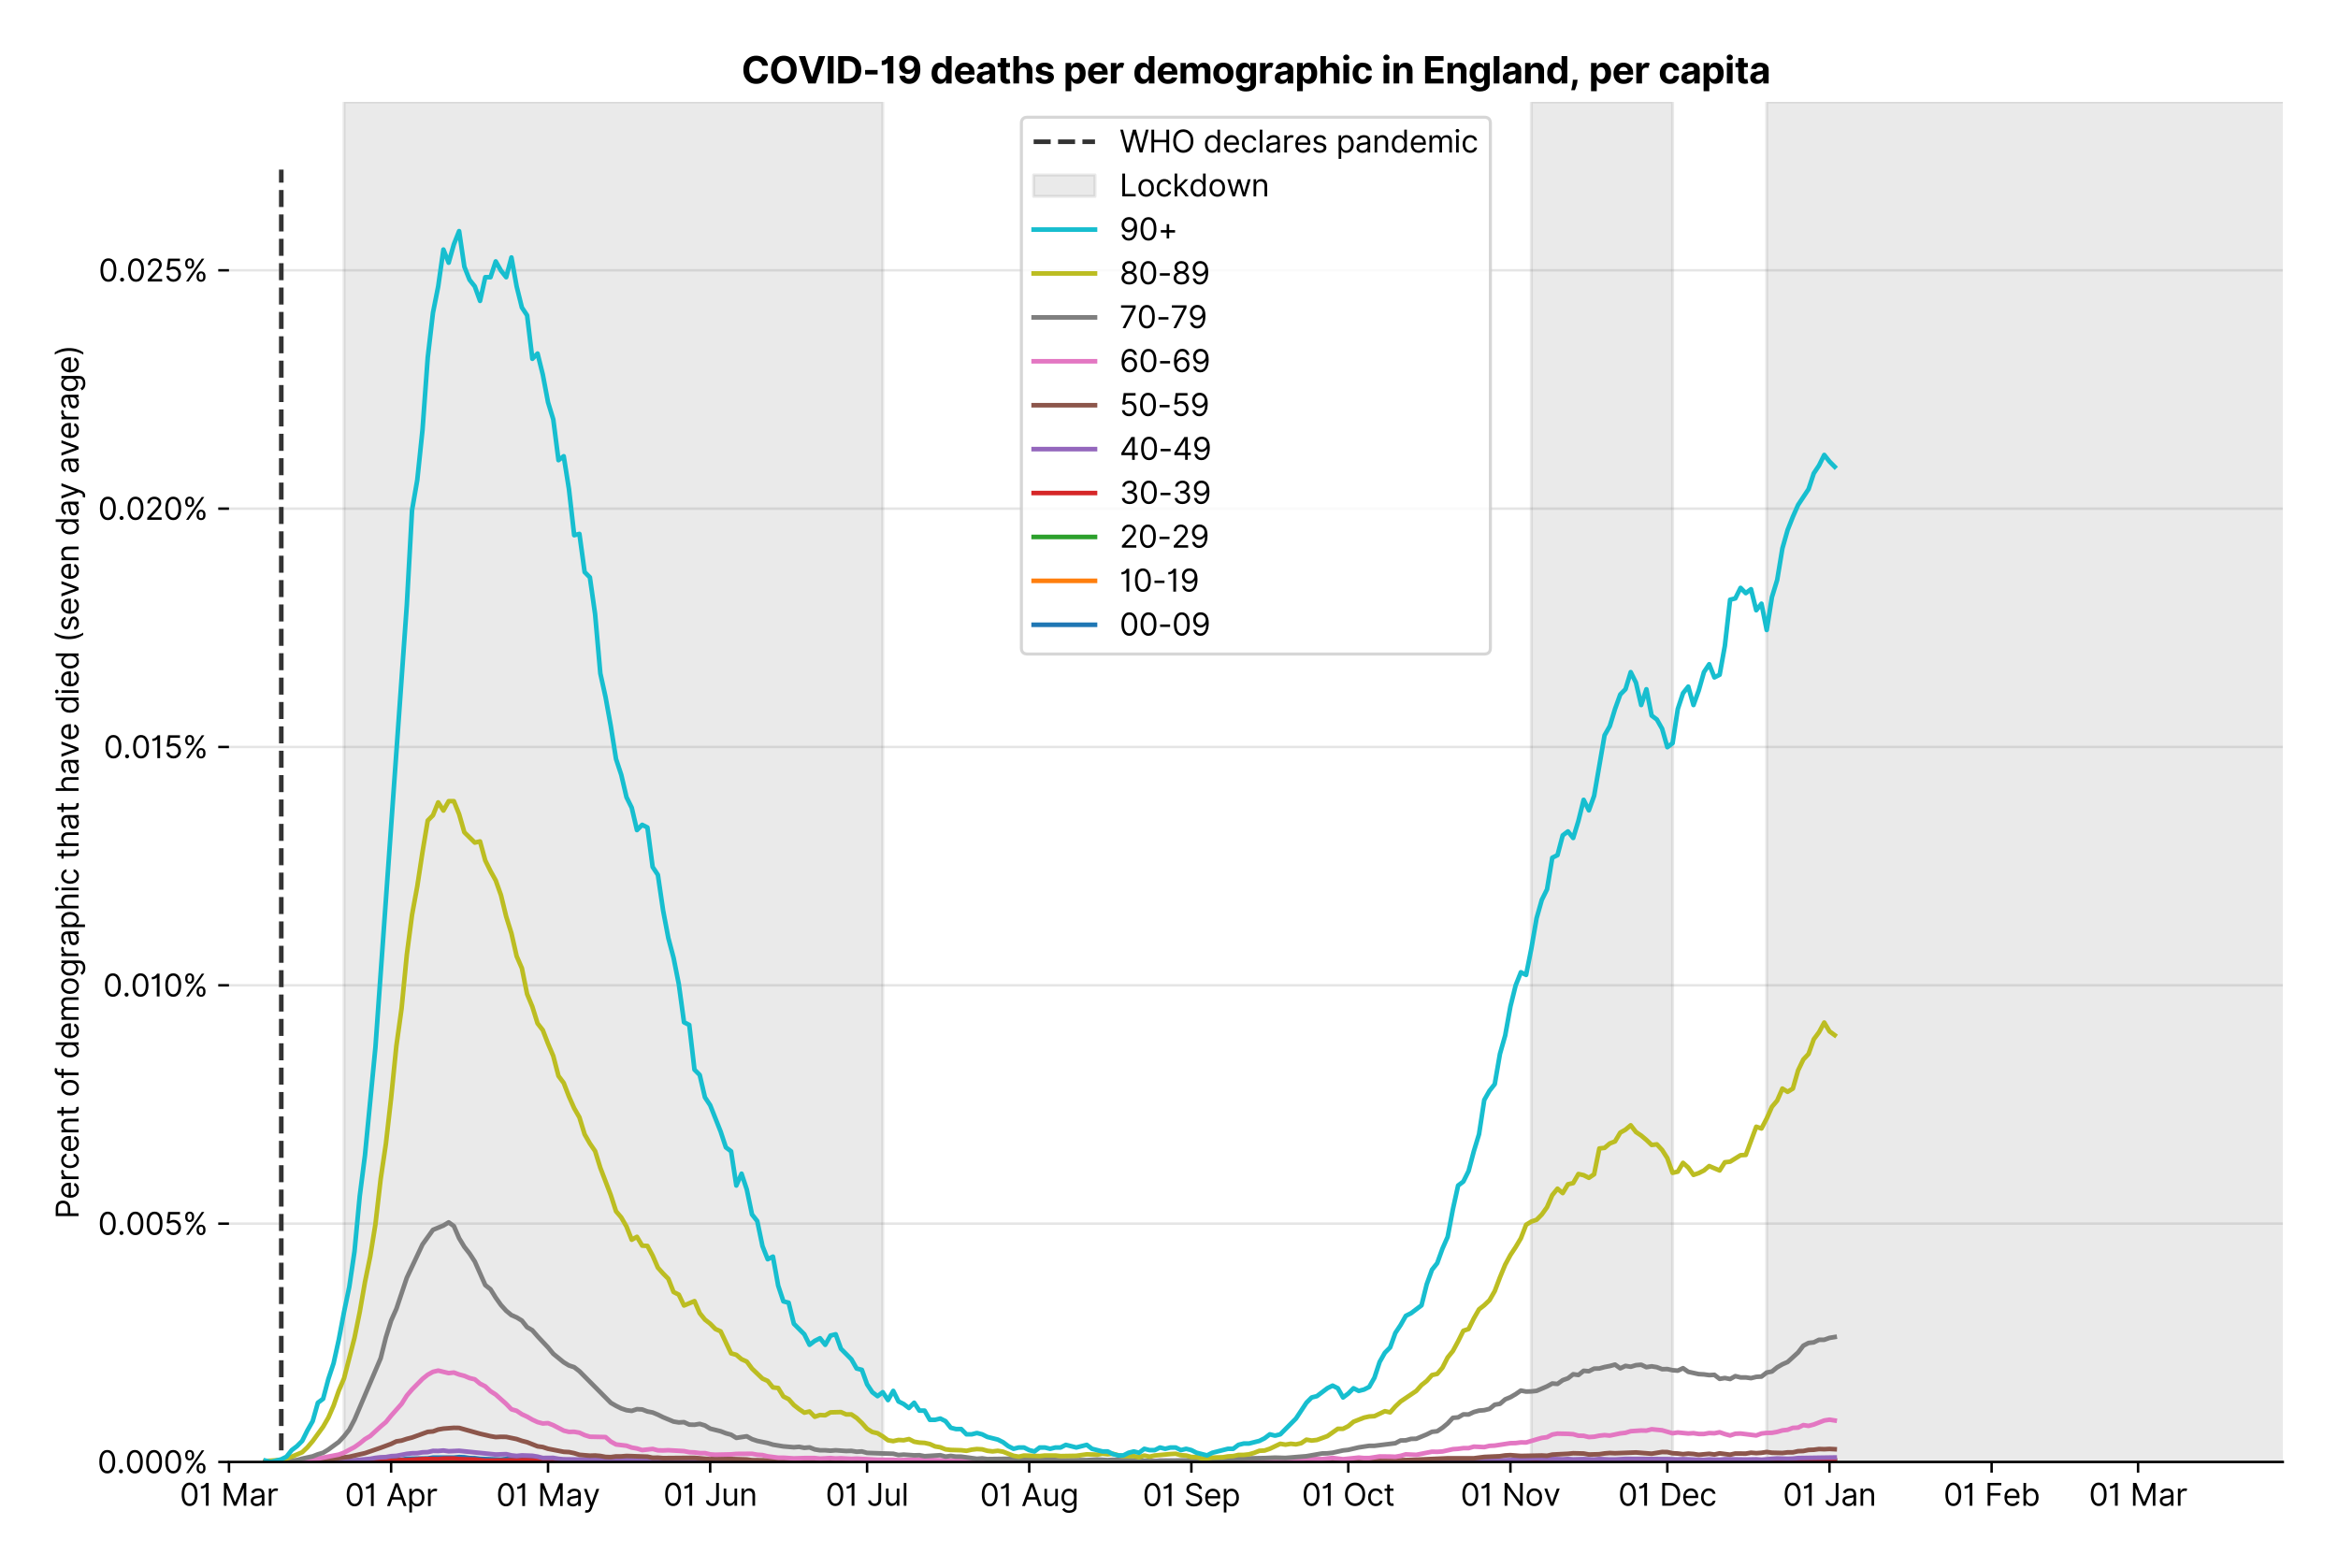 <?xml version="1.0" encoding="utf-8" standalone="no"?>
<!DOCTYPE svg PUBLIC "-//W3C//DTD SVG 1.1//EN"
  "http://www.w3.org/Graphics/SVG/1.1/DTD/svg11.dtd">
<svg version="1.1" viewBox="0 0 762.255 511.276" xmlns="http://www.w3.org/2000/svg" xmlns:xlink="http://www.w3.org/1999/xlink">
 <defs>
  <style type="text/css">*{stroke-linecap:butt;stroke-linejoin:round;}</style>
 </defs>
 <g id="figure_1">
  <g id="patch_1">
   <path d="M 0 511.276 
L 762.255 511.276 
L 762.255 0 
L 0 0 
z
" style="fill:#ffffff;"/>
  </g>
  <g id="axes_1">
   <g id="patch_2">
    <path d="M 74.655 476.745 
L 744.255 476.745 
L 744.255 33.225 
L 74.655 33.225 
z
" style="fill:#ffffff;"/>
   </g>
   <g id="matplotlib.axis_1">
    <g id="xtick_1">
     <g id="line2d_1">
      <defs>
       <path d="M 0 0 
L 0 3.5 
" id="m8bc4d58343" style="stroke:#000000;stroke-width:0.8;"/>
      </defs>
      <g>
       <use style="stroke:#000000;stroke-width:0.8;" x="74.655" xlink:href="#m8bc4d58343" y="476.745"/>
      </g>
     </g>
     <g id="text_1">
      <!-- 01 Mar -->
      <g transform="translate(58.618 491.018)scale(0.1 -0.1)">
       <defs>
        <path d="M 2000 -64 
Q 1230 -64 806 561 
Q 382 1186 382 2327 
Q 382 3459 809 4088 
Q 1236 4718 2000 4718 
Q 2764 4718 3191 4088 
Q 3618 3459 3618 2327 
Q 3618 1186 3194 561 
Q 2771 -64 2000 -64 
z
M 2000 436 
Q 2509 436 2791 927 
Q 3073 1418 3073 2327 
Q 3073 3234 2789 3730 
Q 2505 4227 2000 4227 
Q 1496 4227 1211 3730 
Q 927 3234 927 2327 
Q 927 1418 1210 927 
Q 1493 436 2000 436 
z
" id="Inter-Regular-30" transform="scale(0.016)"/>
        <path d="M 1973 4655 
L 1973 0 
L 1409 0 
L 1409 3836 
L 1373 3836 
Q 1341 3773 1209 3692 
Q 1077 3611 868 3551 
Q 659 3491 391 3491 
L 391 3964 
Q 661 3964 859 4061 
Q 1057 4159 1190 4291 
Q 1323 4423 1392 4529 
Q 1461 4636 1473 4655 
L 1973 4655 
z
" id="Inter-Regular-31" transform="scale(0.016)"/>
        <path id="Inter-Regular-20" transform="scale(0.016)"/>
        <path d="M 564 4655 
L 1236 4655 
L 2818 791 
L 2873 791 
L 4455 4655 
L 5127 4655 
L 5127 0 
L 4600 0 
L 4600 3536 
L 4555 3536 
L 3100 0 
L 2591 0 
L 1136 3536 
L 1091 3536 
L 1091 0 
L 564 0 
L 564 4655 
z
" id="Inter-Regular-4d" transform="scale(0.016)"/>
        <path d="M 1518 -82 
Q 1186 -82 916 44 
Q 646 170 486 410 
Q 327 650 327 991 
Q 327 1291 445 1478 
Q 564 1666 761 1773 
Q 959 1880 1199 1933 
Q 1439 1986 1682 2018 
Q 2000 2059 2199 2080 
Q 2398 2102 2490 2154 
Q 2582 2207 2582 2336 
L 2582 2355 
Q 2582 2691 2399 2877 
Q 2216 3064 1846 3064 
Q 1461 3064 1243 2895 
Q 1025 2727 936 2536 
L 427 2718 
Q 564 3036 792 3214 
Q 1021 3393 1292 3464 
Q 1564 3536 1827 3536 
Q 1996 3536 2215 3496 
Q 2434 3457 2640 3334 
Q 2846 3211 2982 2963 
Q 3118 2716 3118 2300 
L 3118 0 
L 2582 0 
L 2582 473 
L 2555 473 
Q 2500 359 2373 229 
Q 2246 100 2034 9 
Q 1823 -82 1518 -82 
z
M 1600 400 
Q 1918 400 2137 525 
Q 2357 650 2469 847 
Q 2582 1045 2582 1264 
L 2582 1755 
Q 2548 1714 2433 1681 
Q 2318 1648 2169 1624 
Q 2021 1600 1881 1583 
Q 1741 1566 1655 1555 
Q 1446 1527 1265 1467 
Q 1084 1407 974 1287 
Q 864 1168 864 964 
Q 864 684 1072 542 
Q 1280 400 1600 400 
z
" id="Inter-Regular-61" transform="scale(0.016)"/>
        <path d="M 491 0 
L 491 3491 
L 1009 3491 
L 1009 2964 
L 1046 2964 
Q 1139 3223 1389 3384 
Q 1639 3545 1955 3545 
Q 2100 3545 2209 3511 
Q 2318 3477 2400 3418 
L 2218 2964 
Q 2161 2993 2085 3010 
Q 2009 3027 1909 3027 
Q 1527 3027 1277 2794 
Q 1027 2561 1027 2209 
L 1027 0 
L 491 0 
z
" id="Inter-Regular-72" transform="scale(0.016)"/>
       </defs>
       <use xlink:href="#Inter-Regular-30"/>
       <use x="62.5" xlink:href="#Inter-Regular-31"/>
       <use x="106.676" xlink:href="#Inter-Regular-20"/>
       <use x="134.801" xlink:href="#Inter-Regular-4d"/>
       <use x="225.994" xlink:href="#Inter-Regular-61"/>
       <use x="282.386" xlink:href="#Inter-Regular-72"/>
      </g>
     </g>
    </g>
    <g id="xtick_2">
     <g id="line2d_2">
      <g>
       <use style="stroke:#000000;stroke-width:0.8;" x="127.517" xlink:href="#m8bc4d58343" y="476.745"/>
      </g>
     </g>
     <g id="text_2">
      <!-- 01 Apr -->
      <g transform="translate(112.432 491.117)scale(0.1 -0.1)">
       <defs>
        <path d="M 755 0 
L 164 0 
L 1873 4655 
L 2455 4655 
L 4164 0 
L 3573 0 
L 3105 1318 
L 1223 1318 
L 755 0 
z
M 1400 1818 
L 2927 1818 
L 2182 3918 
L 2146 3918 
L 1400 1818 
z
" id="Inter-Regular-41" transform="scale(0.016)"/>
        <path d="M 491 -1309 
L 491 3491 
L 1009 3491 
L 1009 2936 
L 1073 2936 
Q 1132 3027 1237 3169 
Q 1343 3311 1542 3423 
Q 1741 3536 2082 3536 
Q 2523 3536 2859 3315 
Q 3196 3095 3384 2690 
Q 3573 2286 3573 1736 
Q 3573 1182 3384 776 
Q 3196 370 2861 148 
Q 2527 -73 2091 -73 
Q 1755 -73 1552 39 
Q 1350 152 1241 296 
Q 1132 441 1073 536 
L 1027 536 
L 1027 -1309 
L 491 -1309 
z
M 1018 1745 
Q 1018 1152 1276 780 
Q 1534 409 2018 409 
Q 2355 409 2581 587 
Q 2807 766 2921 1069 
Q 3036 1373 3036 1745 
Q 3036 2114 2923 2410 
Q 2811 2707 2585 2881 
Q 2359 3055 2018 3055 
Q 1527 3055 1272 2693 
Q 1018 2332 1018 1745 
z
" id="Inter-Regular-70" transform="scale(0.016)"/>
       </defs>
       <use xlink:href="#Inter-Regular-30"/>
       <use x="62.5" xlink:href="#Inter-Regular-31"/>
       <use x="106.676" xlink:href="#Inter-Regular-20"/>
       <use x="134.801" xlink:href="#Inter-Regular-41"/>
       <use x="202.415" xlink:href="#Inter-Regular-70"/>
       <use x="263.352" xlink:href="#Inter-Regular-72"/>
      </g>
     </g>
    </g>
    <g id="xtick_3">
     <g id="line2d_3">
      <g>
       <use style="stroke:#000000;stroke-width:0.8;" x="178.675" xlink:href="#m8bc4d58343" y="476.745"/>
      </g>
     </g>
     <g id="text_3">
      <!-- 01 May -->
      <g transform="translate(161.772 491.117)scale(0.1 -0.1)">
       <defs>
        <path d="M 818 -1355 
Q 682 -1355 575 -1333 
Q 468 -1311 427 -1291 
L 564 -818 
Q 857 -893 1053 -814 
Q 1250 -736 1391 -345 
L 1509 -18 
L 218 3491 
L 800 3491 
L 1764 709 
L 1800 709 
L 2764 3491 
L 3346 3491 
L 1846 -564 
Q 1550 -1355 818 -1355 
z
" id="Inter-Regular-79" transform="scale(0.016)"/>
       </defs>
       <use xlink:href="#Inter-Regular-30"/>
       <use x="62.5" xlink:href="#Inter-Regular-31"/>
       <use x="106.676" xlink:href="#Inter-Regular-20"/>
       <use x="134.801" xlink:href="#Inter-Regular-4d"/>
       <use x="225.994" xlink:href="#Inter-Regular-61"/>
       <use x="282.386" xlink:href="#Inter-Regular-79"/>
      </g>
     </g>
    </g>
    <g id="xtick_4">
     <g id="line2d_4">
      <g>
       <use style="stroke:#000000;stroke-width:0.8;" x="231.538" xlink:href="#m8bc4d58343" y="476.745"/>
      </g>
     </g>
     <g id="text_4">
      <!-- 01 Jun -->
      <g transform="translate(216.253 491.018)scale(0.1 -0.1)">
       <defs>
        <path d="M 2346 4655 
L 2909 4655 
L 2909 1327 
Q 2909 657 2549 296 
Q 2189 -64 1582 -64 
Q 1200 -64 902 76 
Q 605 216 434 475 
Q 264 734 264 1091 
L 818 1091 
Q 818 795 1034 615 
Q 1250 436 1582 436 
Q 1948 436 2147 664 
Q 2346 893 2346 1327 
L 2346 4655 
z
" id="Inter-Regular-4a" transform="scale(0.016)"/>
        <path d="M 2691 1427 
L 2691 3491 
L 3227 3491 
L 3227 0 
L 2691 0 
L 2691 591 
L 2655 591 
Q 2532 325 2273 140 
Q 2014 -45 1618 -45 
Q 1127 -45 809 280 
Q 491 605 491 1273 
L 491 3491 
L 1027 3491 
L 1027 1309 
Q 1027 927 1242 700 
Q 1457 473 1791 473 
Q 1991 473 2199 575 
Q 2407 677 2549 888 
Q 2691 1100 2691 1427 
z
" id="Inter-Regular-75" transform="scale(0.016)"/>
        <path d="M 1027 2100 
L 1027 0 
L 491 0 
L 491 3491 
L 1009 3491 
L 1009 2945 
L 1055 2945 
Q 1177 3211 1427 3373 
Q 1677 3536 2073 3536 
Q 2602 3536 2928 3211 
Q 3255 2886 3255 2218 
L 3255 0 
L 2718 0 
L 2718 2182 
Q 2718 2593 2504 2824 
Q 2291 3055 1918 3055 
Q 1534 3055 1280 2806 
Q 1027 2557 1027 2100 
z
" id="Inter-Regular-6e" transform="scale(0.016)"/>
       </defs>
       <use xlink:href="#Inter-Regular-30"/>
       <use x="62.5" xlink:href="#Inter-Regular-31"/>
       <use x="106.676" xlink:href="#Inter-Regular-20"/>
       <use x="134.801" xlink:href="#Inter-Regular-4a"/>
       <use x="189.063" xlink:href="#Inter-Regular-75"/>
       <use x="247.159" xlink:href="#Inter-Regular-6e"/>
      </g>
     </g>
    </g>
    <g id="xtick_5">
     <g id="line2d_5">
      <g>
       <use style="stroke:#000000;stroke-width:0.8;" x="282.695" xlink:href="#m8bc4d58343" y="476.745"/>
      </g>
     </g>
     <g id="text_5">
      <!-- 01 Jul -->
      <g transform="translate(269.151 491.018)scale(0.1 -0.1)">
       <defs>
        <path d="M 1027 4655 
L 1027 0 
L 491 0 
L 491 4655 
L 1027 4655 
z
" id="Inter-Regular-6c" transform="scale(0.016)"/>
       </defs>
       <use xlink:href="#Inter-Regular-30"/>
       <use x="62.5" xlink:href="#Inter-Regular-31"/>
       <use x="106.676" xlink:href="#Inter-Regular-20"/>
       <use x="134.801" xlink:href="#Inter-Regular-4a"/>
       <use x="189.063" xlink:href="#Inter-Regular-75"/>
       <use x="247.159" xlink:href="#Inter-Regular-6c"/>
      </g>
     </g>
    </g>
    <g id="xtick_6">
     <g id="line2d_6">
      <g>
       <use style="stroke:#000000;stroke-width:0.8;" x="335.558" xlink:href="#m8bc4d58343" y="476.745"/>
      </g>
     </g>
     <g id="text_6">
      <!-- 01 Aug -->
      <g transform="translate(319.486 491.117)scale(0.1 -0.1)">
       <defs>
        <path d="M 1900 -1382 
Q 1316 -1382 976 -1169 
Q 636 -957 473 -682 
L 900 -382 
Q 973 -477 1084 -601 
Q 1196 -725 1390 -817 
Q 1584 -909 1900 -909 
Q 2323 -909 2598 -704 
Q 2873 -500 2873 -64 
L 2873 645 
L 2827 645 
Q 2768 550 2660 410 
Q 2552 270 2351 162 
Q 2150 55 1809 55 
Q 1386 55 1051 255 
Q 716 455 521 836 
Q 327 1218 327 1764 
Q 327 2300 516 2699 
Q 705 3098 1041 3317 
Q 1377 3536 1818 3536 
Q 2159 3536 2360 3423 
Q 2561 3311 2669 3169 
Q 2777 3027 2836 2936 
L 2891 2936 
L 2891 3491 
L 3409 3491 
L 3409 -100 
Q 3409 -550 3205 -833 
Q 3002 -1116 2660 -1249 
Q 2318 -1382 1900 -1382 
z
M 1882 536 
Q 2366 536 2624 864 
Q 2882 1193 2882 1773 
Q 2882 2339 2627 2697 
Q 2373 3055 1882 3055 
Q 1541 3055 1315 2882 
Q 1089 2709 976 2418 
Q 864 2127 864 1773 
Q 864 1227 1120 881 
Q 1377 536 1882 536 
z
" id="Inter-Regular-67" transform="scale(0.016)"/>
       </defs>
       <use xlink:href="#Inter-Regular-30"/>
       <use x="62.5" xlink:href="#Inter-Regular-31"/>
       <use x="106.676" xlink:href="#Inter-Regular-20"/>
       <use x="134.801" xlink:href="#Inter-Regular-41"/>
       <use x="202.415" xlink:href="#Inter-Regular-75"/>
       <use x="260.511" xlink:href="#Inter-Regular-67"/>
      </g>
     </g>
    </g>
    <g id="xtick_7">
     <g id="line2d_7">
      <g>
       <use style="stroke:#000000;stroke-width:0.8;" x="388.421" xlink:href="#m8bc4d58343" y="476.745"/>
      </g>
     </g>
     <g id="text_7">
      <!-- 01 Sep -->
      <g transform="translate(372.533 491.117)scale(0.1 -0.1)">
       <defs>
        <path d="M 3109 3491 
Q 3068 3836 2777 4027 
Q 2486 4218 2064 4218 
Q 1600 4218 1318 3999 
Q 1036 3780 1036 3445 
Q 1036 3195 1189 3042 
Q 1343 2889 1553 2803 
Q 1764 2718 1936 2673 
L 2409 2545 
Q 2591 2498 2815 2414 
Q 3039 2330 3244 2185 
Q 3450 2041 3584 1816 
Q 3718 1591 3718 1264 
Q 3718 886 3521 581 
Q 3325 277 2949 97 
Q 2573 -82 2036 -82 
Q 1286 -82 845 272 
Q 405 627 364 1200 
L 946 1200 
Q 968 936 1124 764 
Q 1280 593 1519 510 
Q 1759 427 2036 427 
Q 2359 427 2616 533 
Q 2873 639 3023 828 
Q 3173 1018 3173 1273 
Q 3173 1505 3043 1650 
Q 2914 1795 2702 1886 
Q 2491 1977 2246 2045 
L 1673 2209 
Q 1127 2366 809 2657 
Q 491 2948 491 3418 
Q 491 3809 703 4101 
Q 916 4393 1276 4555 
Q 1636 4718 2082 4718 
Q 2532 4718 2882 4558 
Q 3232 4398 3437 4120 
Q 3643 3843 3655 3491 
L 3109 3491 
z
" id="Inter-Regular-53" transform="scale(0.016)"/>
        <path d="M 1955 -73 
Q 1450 -73 1085 151 
Q 721 375 524 778 
Q 327 1182 327 1718 
Q 327 2255 524 2665 
Q 721 3075 1074 3305 
Q 1427 3536 1900 3536 
Q 2173 3536 2439 3445 
Q 2705 3355 2923 3151 
Q 3141 2948 3270 2614 
Q 3400 2280 3400 1791 
L 3400 1564 
L 866 1564 
Q 884 1005 1183 707 
Q 1482 409 1955 409 
Q 2271 409 2498 545 
Q 2725 682 2827 955 
L 3346 809 
Q 3223 414 2854 170 
Q 2486 -73 1955 -73 
z
M 866 2027 
L 2855 2027 
Q 2855 2470 2595 2762 
Q 2336 3055 1900 3055 
Q 1593 3055 1368 2911 
Q 1143 2768 1013 2533 
Q 884 2298 866 2027 
z
" id="Inter-Regular-65" transform="scale(0.016)"/>
       </defs>
       <use xlink:href="#Inter-Regular-30"/>
       <use x="62.5" xlink:href="#Inter-Regular-31"/>
       <use x="106.676" xlink:href="#Inter-Regular-20"/>
       <use x="134.801" xlink:href="#Inter-Regular-53"/>
       <use x="198.58" xlink:href="#Inter-Regular-65"/>
       <use x="256.818" xlink:href="#Inter-Regular-70"/>
      </g>
     </g>
    </g>
    <g id="xtick_8">
     <g id="line2d_8">
      <g>
       <use style="stroke:#000000;stroke-width:0.8;" x="439.578" xlink:href="#m8bc4d58343" y="476.745"/>
      </g>
     </g>
     <g id="text_8">
      <!-- 01 Oct -->
      <g transform="translate(424.422 491.018)scale(0.1 -0.1)">
       <defs>
        <path d="M 4491 2327 
Q 4491 1591 4225 1054 
Q 3959 518 3495 227 
Q 3032 -64 2436 -64 
Q 1841 -64 1377 227 
Q 914 518 648 1054 
Q 382 1591 382 2327 
Q 382 3064 648 3600 
Q 914 4136 1377 4427 
Q 1841 4718 2436 4718 
Q 3032 4718 3495 4427 
Q 3959 4136 4225 3600 
Q 4491 3064 4491 2327 
z
M 3946 2327 
Q 3946 2932 3744 3348 
Q 3543 3764 3201 3977 
Q 2859 4191 2436 4191 
Q 2014 4191 1672 3977 
Q 1330 3764 1128 3348 
Q 927 2932 927 2327 
Q 927 1723 1128 1307 
Q 1330 891 1672 677 
Q 2014 464 2436 464 
Q 2859 464 3201 677 
Q 3543 891 3744 1307 
Q 3946 1723 3946 2327 
z
" id="Inter-Regular-4f" transform="scale(0.016)"/>
        <path d="M 1909 -73 
Q 1418 -73 1063 159 
Q 709 391 518 798 
Q 327 1205 327 1727 
Q 327 2259 524 2667 
Q 721 3075 1074 3305 
Q 1427 3536 1900 3536 
Q 2268 3536 2563 3400 
Q 2859 3264 3047 3018 
Q 3236 2773 3282 2445 
L 2746 2445 
Q 2684 2684 2474 2869 
Q 2264 3055 1909 3055 
Q 1439 3055 1151 2697 
Q 864 2339 864 1745 
Q 864 1139 1148 774 
Q 1432 409 1909 409 
Q 2223 409 2447 570 
Q 2671 732 2746 1018 
L 3282 1018 
Q 3236 709 3058 462 
Q 2880 216 2588 71 
Q 2296 -73 1909 -73 
z
" id="Inter-Regular-63" transform="scale(0.016)"/>
        <path d="M 2009 3491 
L 2009 3036 
L 1264 3036 
L 1264 1000 
Q 1264 773 1331 660 
Q 1398 548 1503 510 
Q 1609 473 1727 473 
Q 1816 473 1873 483 
Q 1930 493 1964 500 
L 2073 18 
Q 2018 -2 1920 -23 
Q 1823 -45 1673 -45 
Q 1446 -45 1228 52 
Q 1011 150 869 350 
Q 727 550 727 855 
L 727 3036 
L 200 3036 
L 200 3491 
L 727 3491 
L 727 4327 
L 1264 4327 
L 1264 3491 
L 2009 3491 
z
" id="Inter-Regular-74" transform="scale(0.016)"/>
       </defs>
       <use xlink:href="#Inter-Regular-30"/>
       <use x="62.5" xlink:href="#Inter-Regular-31"/>
       <use x="106.676" xlink:href="#Inter-Regular-20"/>
       <use x="134.801" xlink:href="#Inter-Regular-4f"/>
       <use x="210.938" xlink:href="#Inter-Regular-63"/>
       <use x="266.761" xlink:href="#Inter-Regular-74"/>
      </g>
     </g>
    </g>
    <g id="xtick_9">
     <g id="line2d_9">
      <g>
       <use style="stroke:#000000;stroke-width:0.8;" x="492.441" xlink:href="#m8bc4d58343" y="476.745"/>
      </g>
     </g>
     <g id="text_9">
      <!-- 01 Nov -->
      <g transform="translate(476.17 491.018)scale(0.1 -0.1)">
       <defs>
        <path d="M 4255 4655 
L 4255 0 
L 3709 0 
L 1173 3655 
L 1127 3655 
L 1127 0 
L 564 0 
L 564 4655 
L 1109 4655 
L 3655 991 
L 3700 991 
L 3700 4655 
L 4255 4655 
z
" id="Inter-Regular-4e" transform="scale(0.016)"/>
        <path d="M 1909 -73 
Q 1436 -73 1080 152 
Q 725 377 526 781 
Q 327 1186 327 1727 
Q 327 2273 526 2679 
Q 725 3086 1080 3311 
Q 1436 3536 1909 3536 
Q 2382 3536 2737 3311 
Q 3093 3086 3292 2679 
Q 3491 2273 3491 1727 
Q 3491 1186 3292 781 
Q 3093 377 2737 152 
Q 2382 -73 1909 -73 
z
M 1909 409 
Q 2268 409 2500 593 
Q 2732 777 2843 1077 
Q 2955 1377 2955 1727 
Q 2955 2077 2843 2379 
Q 2732 2682 2500 2868 
Q 2268 3055 1909 3055 
Q 1550 3055 1318 2868 
Q 1086 2682 975 2379 
Q 864 2077 864 1727 
Q 864 1377 975 1077 
Q 1086 777 1318 593 
Q 1550 409 1909 409 
z
" id="Inter-Regular-6f" transform="scale(0.016)"/>
        <path d="M 3346 3491 
L 2055 0 
L 1509 0 
L 218 3491 
L 800 3491 
L 1764 709 
L 1800 709 
L 2764 3491 
L 3346 3491 
z
" id="Inter-Regular-76" transform="scale(0.016)"/>
       </defs>
       <use xlink:href="#Inter-Regular-30"/>
       <use x="62.5" xlink:href="#Inter-Regular-31"/>
       <use x="106.676" xlink:href="#Inter-Regular-20"/>
       <use x="134.801" xlink:href="#Inter-Regular-4e"/>
       <use x="210.085" xlink:href="#Inter-Regular-6f"/>
       <use x="269.744" xlink:href="#Inter-Regular-76"/>
      </g>
     </g>
    </g>
    <g id="xtick_10">
     <g id="line2d_10">
      <g>
       <use style="stroke:#000000;stroke-width:0.8;" x="543.598" xlink:href="#m8bc4d58343" y="476.745"/>
      </g>
     </g>
     <g id="text_10">
      <!-- 01 Dec -->
      <g transform="translate(527.562 491.018)scale(0.1 -0.1)">
       <defs>
        <path d="M 2000 0 
L 564 0 
L 564 4655 
L 2064 4655 
Q 2741 4655 3223 4376 
Q 3705 4098 3961 3578 
Q 4218 3059 4218 2336 
Q 4218 1609 3959 1085 
Q 3700 561 3204 280 
Q 2709 0 2000 0 
z
M 1127 500 
L 1964 500 
Q 2830 500 3251 992 
Q 3673 1484 3673 2336 
Q 3673 3182 3259 3668 
Q 2846 4155 2027 4155 
L 1127 4155 
L 1127 500 
z
" id="Inter-Regular-44" transform="scale(0.016)"/>
       </defs>
       <use xlink:href="#Inter-Regular-30"/>
       <use x="62.5" xlink:href="#Inter-Regular-31"/>
       <use x="106.676" xlink:href="#Inter-Regular-20"/>
       <use x="134.801" xlink:href="#Inter-Regular-44"/>
       <use x="206.676" xlink:href="#Inter-Regular-65"/>
       <use x="264.915" xlink:href="#Inter-Regular-63"/>
      </g>
     </g>
    </g>
    <g id="xtick_11">
     <g id="line2d_11">
      <g>
       <use style="stroke:#000000;stroke-width:0.8;" x="596.461" xlink:href="#m8bc4d58343" y="476.745"/>
      </g>
     </g>
     <g id="text_11">
      <!-- 01 Jan -->
      <g transform="translate(581.262 491.018)scale(0.1 -0.1)">
       <use xlink:href="#Inter-Regular-30"/>
       <use x="62.5" xlink:href="#Inter-Regular-31"/>
       <use x="106.676" xlink:href="#Inter-Regular-20"/>
       <use x="134.801" xlink:href="#Inter-Regular-4a"/>
       <use x="189.063" xlink:href="#Inter-Regular-61"/>
       <use x="245.455" xlink:href="#Inter-Regular-6e"/>
      </g>
     </g>
    </g>
    <g id="xtick_12">
     <g id="line2d_12">
      <g>
       <use style="stroke:#000000;stroke-width:0.8;" x="649.324" xlink:href="#m8bc4d58343" y="476.745"/>
      </g>
     </g>
     <g id="text_12">
      <!-- 01 Feb -->
      <g transform="translate(633.635 491.018)scale(0.1 -0.1)">
       <defs>
        <path d="M 564 0 
L 564 4655 
L 3355 4655 
L 3355 4155 
L 1127 4155 
L 1127 2582 
L 3146 2582 
L 3146 2082 
L 1127 2082 
L 1127 0 
L 564 0 
z
" id="Inter-Regular-46" transform="scale(0.016)"/>
        <path d="M 564 0 
L 564 4655 
L 1100 4655 
L 1100 2936 
L 1146 2936 
Q 1205 3027 1310 3169 
Q 1416 3311 1615 3423 
Q 1814 3536 2155 3536 
Q 2596 3536 2932 3315 
Q 3268 3095 3457 2690 
Q 3646 2286 3646 1736 
Q 3646 1182 3457 776 
Q 3268 370 2934 148 
Q 2600 -73 2164 -73 
Q 1827 -73 1625 39 
Q 1423 152 1314 296 
Q 1205 441 1146 536 
L 1082 536 
L 1082 0 
L 564 0 
z
M 1091 1745 
Q 1091 1152 1349 780 
Q 1607 409 2091 409 
Q 2427 409 2653 587 
Q 2880 766 2994 1069 
Q 3109 1373 3109 1745 
Q 3109 2114 2996 2410 
Q 2884 2707 2658 2881 
Q 2432 3055 2091 3055 
Q 1600 3055 1345 2693 
Q 1091 2332 1091 1745 
z
" id="Inter-Regular-62" transform="scale(0.016)"/>
       </defs>
       <use xlink:href="#Inter-Regular-30"/>
       <use x="62.5" xlink:href="#Inter-Regular-31"/>
       <use x="106.676" xlink:href="#Inter-Regular-20"/>
       <use x="134.801" xlink:href="#Inter-Regular-46"/>
       <use x="193.466" xlink:href="#Inter-Regular-65"/>
       <use x="251.705" xlink:href="#Inter-Regular-62"/>
      </g>
     </g>
    </g>
    <g id="xtick_13">
     <g id="line2d_13">
      <g>
       <use style="stroke:#000000;stroke-width:0.8;" x="697.071" xlink:href="#m8bc4d58343" y="476.745"/>
      </g>
     </g>
     <g id="text_13">
      <!-- 01 Mar -->
      <g transform="translate(681.034 491.018)scale(0.1 -0.1)">
       <use xlink:href="#Inter-Regular-30"/>
       <use x="62.5" xlink:href="#Inter-Regular-31"/>
       <use x="106.676" xlink:href="#Inter-Regular-20"/>
       <use x="134.801" xlink:href="#Inter-Regular-4d"/>
       <use x="225.994" xlink:href="#Inter-Regular-61"/>
       <use x="282.386" xlink:href="#Inter-Regular-72"/>
      </g>
     </g>
    </g>
   </g>
   <g id="matplotlib.axis_2">
    <g id="ytick_1">
     <g id="line2d_14">
      <path clip-path="url(#pb377b2123b)" d="M 74.655 476.745 
L 744.255 476.745 
" style="fill:none;stroke:#e5e5e5;stroke-linecap:square;stroke-width:0.8;"/>
     </g>
     <g id="line2d_15">
      <defs>
       <path d="M 0 0 
L -3.5 0 
" id="m2c829f5d96" style="stroke:#000000;stroke-width:0.8;"/>
      </defs>
      <g>
       <use style="stroke:#000000;stroke-width:0.8;" x="74.655" xlink:href="#m2c829f5d96" y="476.745"/>
      </g>
     </g>
     <g id="text_14">
      <!-- 0.000% -->
      <g transform="translate(31.773 480.382)scale(0.1 -0.1)">
       <defs>
        <path d="M 882 -36 
Q 714 -36 593 84 
Q 473 205 473 373 
Q 473 541 593 661 
Q 714 782 882 782 
Q 1050 782 1170 661 
Q 1291 541 1291 373 
Q 1291 205 1170 84 
Q 1050 -36 882 -36 
z
" id="Inter-Regular-2e" transform="scale(0.016)"/>
        <path d="M 2855 873 
L 2855 1118 
Q 2855 1373 2960 1585 
Q 3066 1798 3269 1926 
Q 3473 2055 3764 2055 
Q 4059 2055 4259 1926 
Q 4459 1798 4561 1585 
Q 4664 1373 4664 1118 
L 4664 873 
Q 4664 618 4560 405 
Q 4457 193 4256 64 
Q 4055 -64 3764 -64 
Q 3468 -64 3266 64 
Q 3064 193 2959 405 
Q 2855 618 2855 873 
z
M 536 3536 
L 536 3782 
Q 536 4036 642 4248 
Q 748 4461 951 4589 
Q 1155 4718 1446 4718 
Q 1741 4718 1941 4589 
Q 2141 4461 2243 4248 
Q 2346 4036 2346 3782 
L 2346 3536 
Q 2346 3282 2242 3069 
Q 2139 2857 1937 2728 
Q 1736 2600 1446 2600 
Q 1150 2600 948 2728 
Q 746 2857 641 3069 
Q 536 3282 536 3536 
z
M 709 0 
L 3909 4655 
L 4427 4655 
L 1227 0 
L 709 0 
z
M 3318 1118 
L 3318 873 
Q 3318 661 3418 494 
Q 3518 327 3764 327 
Q 4002 327 4101 494 
Q 4200 661 4200 873 
L 4200 1118 
Q 4200 1330 4104 1497 
Q 4009 1664 3764 1664 
Q 3525 1664 3421 1497 
Q 3318 1330 3318 1118 
z
M 1000 3782 
L 1000 3536 
Q 1000 3325 1100 3158 
Q 1200 2991 1446 2991 
Q 1684 2991 1783 3158 
Q 1882 3325 1882 3536 
L 1882 3782 
Q 1882 3993 1786 4160 
Q 1691 4327 1446 4327 
Q 1207 4327 1103 4160 
Q 1000 3993 1000 3782 
z
" id="Inter-Regular-25" transform="scale(0.016)"/>
       </defs>
       <use xlink:href="#Inter-Regular-30"/>
       <use x="62.5" xlink:href="#Inter-Regular-2e"/>
       <use x="90.057" xlink:href="#Inter-Regular-30"/>
       <use x="152.557" xlink:href="#Inter-Regular-30"/>
       <use x="215.057" xlink:href="#Inter-Regular-30"/>
       <use x="277.557" xlink:href="#Inter-Regular-25"/>
      </g>
     </g>
    </g>
    <g id="ytick_2">
     <g id="line2d_16">
      <path clip-path="url(#pb377b2123b)" d="M 74.655 399.026 
L 744.255 399.026 
" style="fill:none;stroke:#e5e5e5;stroke-linecap:square;stroke-width:0.8;"/>
     </g>
     <g id="line2d_17">
      <g>
       <use style="stroke:#000000;stroke-width:0.8;" x="74.655" xlink:href="#m2c829f5d96" y="399.026"/>
      </g>
     </g>
     <g id="text_15">
      <!-- 0.005% -->
      <g transform="translate(31.944 402.663)scale(0.1 -0.1)">
       <defs>
        <path d="M 1936 -64 
Q 1536 -64 1216 95 
Q 896 255 702 532 
Q 509 809 491 1164 
L 1036 1164 
Q 1068 848 1324 642 
Q 1580 436 1936 436 
Q 2223 436 2447 570 
Q 2671 705 2799 940 
Q 2927 1175 2927 1473 
Q 2927 1777 2794 2017 
Q 2661 2257 2429 2395 
Q 2198 2534 1900 2536 
Q 1686 2539 1461 2472 
Q 1236 2405 1091 2300 
L 564 2364 
L 846 4655 
L 3264 4655 
L 3264 4155 
L 1318 4155 
L 1155 2782 
L 1182 2782 
Q 1325 2895 1541 2970 
Q 1757 3045 1991 3045 
Q 2418 3045 2753 2842 
Q 3089 2639 3281 2286 
Q 3473 1934 3473 1482 
Q 3473 1036 3274 687 
Q 3075 339 2727 137 
Q 2380 -64 1936 -64 
z
" id="Inter-Regular-35" transform="scale(0.016)"/>
       </defs>
       <use xlink:href="#Inter-Regular-30"/>
       <use x="62.5" xlink:href="#Inter-Regular-2e"/>
       <use x="90.057" xlink:href="#Inter-Regular-30"/>
       <use x="152.557" xlink:href="#Inter-Regular-30"/>
       <use x="215.057" xlink:href="#Inter-Regular-35"/>
       <use x="275.852" xlink:href="#Inter-Regular-25"/>
      </g>
     </g>
    </g>
    <g id="ytick_3">
     <g id="line2d_18">
      <path clip-path="url(#pb377b2123b)" d="M 74.655 321.307 
L 744.255 321.307 
" style="fill:none;stroke:#e5e5e5;stroke-linecap:square;stroke-width:0.8;"/>
     </g>
     <g id="line2d_19">
      <g>
       <use style="stroke:#000000;stroke-width:0.8;" x="74.655" xlink:href="#m2c829f5d96" y="321.307"/>
      </g>
     </g>
     <g id="text_16">
      <!-- 0.010% -->
      <g transform="translate(33.606 324.944)scale(0.1 -0.1)">
       <use xlink:href="#Inter-Regular-30"/>
       <use x="62.5" xlink:href="#Inter-Regular-2e"/>
       <use x="90.057" xlink:href="#Inter-Regular-30"/>
       <use x="152.557" xlink:href="#Inter-Regular-31"/>
       <use x="196.733" xlink:href="#Inter-Regular-30"/>
       <use x="259.233" xlink:href="#Inter-Regular-25"/>
      </g>
     </g>
    </g>
    <g id="ytick_4">
     <g id="line2d_20">
      <path clip-path="url(#pb377b2123b)" d="M 74.655 243.588 
L 744.255 243.588 
" style="fill:none;stroke:#e5e5e5;stroke-linecap:square;stroke-width:0.8;"/>
     </g>
     <g id="line2d_21">
      <g>
       <use style="stroke:#000000;stroke-width:0.8;" x="74.655" xlink:href="#m2c829f5d96" y="243.588"/>
      </g>
     </g>
     <g id="text_17">
      <!-- 0.015% -->
      <g transform="translate(33.777 247.225)scale(0.1 -0.1)">
       <use xlink:href="#Inter-Regular-30"/>
       <use x="62.5" xlink:href="#Inter-Regular-2e"/>
       <use x="90.057" xlink:href="#Inter-Regular-30"/>
       <use x="152.557" xlink:href="#Inter-Regular-31"/>
       <use x="196.733" xlink:href="#Inter-Regular-35"/>
       <use x="257.528" xlink:href="#Inter-Regular-25"/>
      </g>
     </g>
    </g>
    <g id="ytick_5">
     <g id="line2d_22">
      <path clip-path="url(#pb377b2123b)" d="M 74.655 165.869 
L 744.255 165.869 
" style="fill:none;stroke:#e5e5e5;stroke-linecap:square;stroke-width:0.8;"/>
     </g>
     <g id="line2d_23">
      <g>
       <use style="stroke:#000000;stroke-width:0.8;" x="74.655" xlink:href="#m2c829f5d96" y="165.869"/>
      </g>
     </g>
     <g id="text_18">
      <!-- 0.020% -->
      <g transform="translate(31.972 169.506)scale(0.1 -0.1)">
       <defs>
        <path d="M 482 0 
L 482 409 
L 2018 2091 
Q 2289 2386 2464 2605 
Q 2639 2825 2724 3019 
Q 2809 3214 2809 3427 
Q 2809 3795 2553 4011 
Q 2298 4227 1918 4227 
Q 1514 4227 1275 3985 
Q 1036 3743 1036 3345 
L 500 3345 
Q 500 3755 688 4064 
Q 877 4373 1203 4545 
Q 1530 4718 1936 4718 
Q 2346 4718 2661 4545 
Q 2977 4373 3156 4079 
Q 3336 3786 3336 3427 
Q 3336 3170 3244 2926 
Q 3152 2682 2926 2383 
Q 2700 2084 2300 1655 
L 1255 536 
L 1255 500 
L 3418 500 
L 3418 0 
L 482 0 
z
" id="Inter-Regular-32" transform="scale(0.016)"/>
       </defs>
       <use xlink:href="#Inter-Regular-30"/>
       <use x="62.5" xlink:href="#Inter-Regular-2e"/>
       <use x="90.057" xlink:href="#Inter-Regular-30"/>
       <use x="152.557" xlink:href="#Inter-Regular-32"/>
       <use x="213.068" xlink:href="#Inter-Regular-30"/>
       <use x="275.568" xlink:href="#Inter-Regular-25"/>
      </g>
     </g>
    </g>
    <g id="ytick_6">
     <g id="line2d_24">
      <path clip-path="url(#pb377b2123b)" d="M 74.655 88.15 
L 744.255 88.15 
" style="fill:none;stroke:#e5e5e5;stroke-linecap:square;stroke-width:0.8;"/>
     </g>
     <g id="line2d_25">
      <g>
       <use style="stroke:#000000;stroke-width:0.8;" x="74.655" xlink:href="#m2c829f5d96" y="88.15"/>
      </g>
     </g>
     <g id="text_19">
      <!-- 0.025% -->
      <g transform="translate(32.142 91.787)scale(0.1 -0.1)">
       <use xlink:href="#Inter-Regular-30"/>
       <use x="62.5" xlink:href="#Inter-Regular-2e"/>
       <use x="90.057" xlink:href="#Inter-Regular-30"/>
       <use x="152.557" xlink:href="#Inter-Regular-32"/>
       <use x="213.068" xlink:href="#Inter-Regular-35"/>
       <use x="273.864" xlink:href="#Inter-Regular-25"/>
      </g>
     </g>
    </g>
    <g id="text_20">
     <!-- Percent of demographic that have died (seven day average) -->
     <g transform="translate(25.614 397.458)rotate(-90)scale(0.1 -0.1)">
      <defs>
       <path d="M 564 0 
L 564 4655 
L 2136 4655 
Q 2684 4655 3033 4458 
Q 3382 4261 3550 3927 
Q 3718 3593 3718 3182 
Q 3718 2770 3551 2434 
Q 3384 2098 3036 1899 
Q 2689 1700 2146 1700 
L 1127 1700 
L 1127 0 
L 564 0 
z
M 1127 2200 
L 2127 2200 
Q 2689 2200 2926 2482 
Q 3164 2764 3164 3182 
Q 3164 3602 2925 3878 
Q 2686 4155 2118 4155 
L 1127 4155 
L 1127 2200 
z
" id="Inter-Regular-50" transform="scale(0.016)"/>
       <path d="M 2046 3491 
L 2046 3036 
L 1264 3036 
L 1264 0 
L 727 0 
L 727 3036 
L 164 3036 
L 164 3491 
L 727 3491 
L 727 3973 
Q 727 4273 868 4473 
Q 1009 4673 1234 4773 
Q 1459 4873 1709 4873 
Q 1907 4873 2032 4841 
Q 2157 4809 2218 4782 
L 2064 4318 
Q 2023 4332 1951 4352 
Q 1880 4373 1764 4373 
Q 1498 4373 1381 4239 
Q 1264 4105 1264 3845 
L 1264 3491 
L 2046 3491 
z
" id="Inter-Regular-66" transform="scale(0.016)"/>
       <path d="M 1809 -73 
Q 1373 -73 1039 148 
Q 705 370 516 776 
Q 327 1182 327 1736 
Q 327 2286 516 2690 
Q 705 3095 1041 3315 
Q 1377 3536 1818 3536 
Q 2159 3536 2358 3423 
Q 2557 3311 2662 3169 
Q 2768 3027 2827 2936 
L 2873 2936 
L 2873 4655 
L 3409 4655 
L 3409 0 
L 2891 0 
L 2891 536 
L 2827 536 
Q 2768 441 2659 296 
Q 2550 152 2348 39 
Q 2146 -73 1809 -73 
z
M 1882 409 
Q 2366 409 2624 780 
Q 2882 1152 2882 1745 
Q 2882 2332 2627 2693 
Q 2373 3055 1882 3055 
Q 1541 3055 1315 2881 
Q 1089 2707 976 2410 
Q 864 2114 864 1745 
Q 864 1373 978 1069 
Q 1093 766 1319 587 
Q 1546 409 1882 409 
z
" id="Inter-Regular-64" transform="scale(0.016)"/>
       <path d="M 491 0 
L 491 3491 
L 1009 3491 
L 1009 2945 
L 1055 2945 
Q 1164 3225 1407 3380 
Q 1650 3536 1991 3536 
Q 2336 3536 2567 3380 
Q 2798 3225 2927 2945 
L 2964 2945 
Q 3098 3216 3366 3376 
Q 3634 3536 4009 3536 
Q 4477 3536 4775 3244 
Q 5073 2952 5073 2336 
L 5073 0 
L 4536 0 
L 4536 2336 
Q 4536 2723 4325 2889 
Q 4114 3055 3827 3055 
Q 3459 3055 3257 2833 
Q 3055 2611 3055 2273 
L 3055 0 
L 2509 0 
L 2509 2391 
Q 2509 2689 2316 2872 
Q 2123 3055 1818 3055 
Q 1609 3055 1428 2943 
Q 1248 2832 1137 2635 
Q 1027 2439 1027 2182 
L 1027 0 
L 491 0 
z
" id="Inter-Regular-6d" transform="scale(0.016)"/>
       <path d="M 1027 2100 
L 1027 0 
L 491 0 
L 491 4655 
L 1027 4655 
L 1027 2945 
L 1073 2945 
Q 1196 3216 1442 3376 
Q 1689 3536 2100 3536 
Q 2636 3536 2963 3213 
Q 3291 2891 3291 2218 
L 3291 0 
L 2755 0 
L 2755 2182 
Q 2755 2598 2540 2826 
Q 2325 3055 1946 3055 
Q 1548 3055 1287 2806 
Q 1027 2557 1027 2100 
z
" id="Inter-Regular-68" transform="scale(0.016)"/>
       <path d="M 491 0 
L 491 3491 
L 1027 3491 
L 1027 0 
L 491 0 
z
M 764 4073 
Q 607 4073 494 4179 
Q 382 4286 382 4436 
Q 382 4586 494 4693 
Q 607 4800 764 4800 
Q 921 4800 1033 4693 
Q 1146 4586 1146 4436 
Q 1146 4286 1033 4179 
Q 921 4073 764 4073 
z
" id="Inter-Regular-69" transform="scale(0.016)"/>
       <path d="M 682 1964 
Q 682 2823 906 3544 
Q 1130 4266 1546 4873 
L 2018 4873 
Q 1800 4573 1623 4095 
Q 1446 3618 1341 3061 
Q 1236 2505 1236 1964 
Q 1236 1423 1341 866 
Q 1446 309 1623 -168 
Q 1800 -645 2018 -945 
L 1546 -945 
Q 1130 -339 906 383 
Q 682 1105 682 1964 
z
" id="Inter-Regular-28" transform="scale(0.016)"/>
       <path d="M 2964 2709 
L 2482 2573 
Q 2411 2755 2245 2914 
Q 2080 3073 1727 3073 
Q 1407 3073 1194 2926 
Q 982 2780 982 2555 
Q 982 2355 1127 2239 
Q 1273 2123 1582 2045 
L 2100 1918 
Q 3027 1691 3027 973 
Q 3027 673 2855 436 
Q 2684 200 2377 63 
Q 2071 -73 1664 -73 
Q 1130 -73 780 159 
Q 430 391 336 836 
L 846 964 
Q 989 400 1655 400 
Q 2030 400 2251 560 
Q 2473 720 2473 945 
Q 2473 1316 1955 1436 
L 1373 1573 
Q 893 1686 669 1926 
Q 446 2166 446 2527 
Q 446 2823 613 3050 
Q 780 3277 1069 3406 
Q 1359 3536 1727 3536 
Q 2246 3536 2542 3309 
Q 2839 3082 2964 2709 
z
" id="Inter-Regular-73" transform="scale(0.016)"/>
       <path d="M 1638 1940 
Q 1638 1081 1414 359 
Q 1191 -362 775 -969 
L 302 -969 
Q 520 -669 697 -191 
Q 875 286 979 842 
Q 1084 1399 1084 1940 
Q 1084 2481 979 3038 
Q 875 3595 697 4072 
Q 520 4549 302 4849 
L 775 4849 
Q 1191 4243 1414 3521 
Q 1638 2799 1638 1940 
z
" id="Inter-Regular-29" transform="scale(0.016)"/>
      </defs>
      <use xlink:href="#Inter-Regular-50"/>
      <use x="63.494" xlink:href="#Inter-Regular-65"/>
      <use x="121.733" xlink:href="#Inter-Regular-72"/>
      <use x="160.085" xlink:href="#Inter-Regular-63"/>
      <use x="215.909" xlink:href="#Inter-Regular-65"/>
      <use x="274.148" xlink:href="#Inter-Regular-6e"/>
      <use x="332.671" xlink:href="#Inter-Regular-74"/>
      <use x="369.034" xlink:href="#Inter-Regular-20"/>
      <use x="397.159" xlink:href="#Inter-Regular-6f"/>
      <use x="456.818" xlink:href="#Inter-Regular-66"/>
      <use x="492.898" xlink:href="#Inter-Regular-20"/>
      <use x="521.023" xlink:href="#Inter-Regular-64"/>
      <use x="583.097" xlink:href="#Inter-Regular-65"/>
      <use x="641.335" xlink:href="#Inter-Regular-6d"/>
      <use x="728.267" xlink:href="#Inter-Regular-6f"/>
      <use x="787.926" xlink:href="#Inter-Regular-67"/>
      <use x="848.864" xlink:href="#Inter-Regular-72"/>
      <use x="887.216" xlink:href="#Inter-Regular-61"/>
      <use x="943.608" xlink:href="#Inter-Regular-70"/>
      <use x="1004.546" xlink:href="#Inter-Regular-68"/>
      <use x="1063.637" xlink:href="#Inter-Regular-69"/>
      <use x="1087.358" xlink:href="#Inter-Regular-63"/>
      <use x="1143.182" xlink:href="#Inter-Regular-20"/>
      <use x="1171.307" xlink:href="#Inter-Regular-74"/>
      <use x="1207.671" xlink:href="#Inter-Regular-68"/>
      <use x="1266.762" xlink:href="#Inter-Regular-61"/>
      <use x="1323.154" xlink:href="#Inter-Regular-74"/>
      <use x="1359.517" xlink:href="#Inter-Regular-20"/>
      <use x="1387.642" xlink:href="#Inter-Regular-68"/>
      <use x="1446.733" xlink:href="#Inter-Regular-61"/>
      <use x="1503.125" xlink:href="#Inter-Regular-76"/>
      <use x="1558.807" xlink:href="#Inter-Regular-65"/>
      <use x="1617.046" xlink:href="#Inter-Regular-20"/>
      <use x="1645.171" xlink:href="#Inter-Regular-64"/>
      <use x="1707.245" xlink:href="#Inter-Regular-69"/>
      <use x="1730.966" xlink:href="#Inter-Regular-65"/>
      <use x="1789.205" xlink:href="#Inter-Regular-64"/>
      <use x="1851.279" xlink:href="#Inter-Regular-20"/>
      <use x="1879.404" xlink:href="#Inter-Regular-28"/>
      <use x="1915.625" xlink:href="#Inter-Regular-73"/>
      <use x="1967.898" xlink:href="#Inter-Regular-65"/>
      <use x="2026.137" xlink:href="#Inter-Regular-76"/>
      <use x="2081.819" xlink:href="#Inter-Regular-65"/>
      <use x="2140.057" xlink:href="#Inter-Regular-6e"/>
      <use x="2198.58" xlink:href="#Inter-Regular-20"/>
      <use x="2226.705" xlink:href="#Inter-Regular-64"/>
      <use x="2288.779" xlink:href="#Inter-Regular-61"/>
      <use x="2345.171" xlink:href="#Inter-Regular-79"/>
      <use x="2400.853" xlink:href="#Inter-Regular-20"/>
      <use x="2428.978" xlink:href="#Inter-Regular-61"/>
      <use x="2485.37" xlink:href="#Inter-Regular-76"/>
      <use x="2541.052" xlink:href="#Inter-Regular-65"/>
      <use x="2599.29" xlink:href="#Inter-Regular-72"/>
      <use x="2637.643" xlink:href="#Inter-Regular-61"/>
      <use x="2694.035" xlink:href="#Inter-Regular-67"/>
      <use x="2754.972" xlink:href="#Inter-Regular-65"/>
      <use x="2813.211" xlink:href="#Inter-Regular-29"/>
     </g>
    </g>
   </g>
   <g id="patch_3">
    <path clip-path="url(#pb377b2123b)" d="M 112.17 476.745 
L 112.17 33.225 
L 287.811 33.225 
L 287.811 476.745 
z
" style="fill:#777777;opacity:0.15;stroke:#777777;stroke-linejoin:miter;"/>
   </g>
   <g id="patch_4">
    <path clip-path="url(#pb377b2123b)" d="M 499.262 476.745 
L 499.262 33.225 
L 545.304 33.225 
L 545.304 476.745 
z
" style="fill:#777777;opacity:0.15;stroke:#777777;stroke-linejoin:miter;"/>
   </g>
   <g id="patch_5">
    <path clip-path="url(#pb377b2123b)" d="M 575.998 476.745 
L 575.998 33.225 
L 1218.877 33.225 
L 1218.877 476.745 
z
" style="fill:#777777;opacity:0.15;stroke:#777777;stroke-linejoin:miter;"/>
   </g>
   <g id="LineCollection_1">
    <path clip-path="url(#pb377b2123b)" d="M 91.707 496.814 
L 91.707 55.301 
" style="fill:none;stroke:#333333;stroke-dasharray:5.55,2.4;stroke-dashoffset:0;stroke-width:1.5;"/>
   </g>
   <g id="line2d_26">
    <path clip-path="url(#pb377b2123b)" d="M 86.591 476.745 
L 95.118 476.68 
L 112.17 476.583 
L 120.696 476.355 
L 124.107 476.258 
L 127.517 476.096 
L 130.928 475.998 
L 132.633 475.706 
L 139.454 475.576 
L 141.159 475.316 
L 147.98 475.316 
L 149.686 475.154 
L 151.391 475.219 
L 153.096 475.479 
L 154.801 475.511 
L 156.507 475.738 
L 163.328 475.966 
L 165.033 475.771 
L 168.443 475.901 
L 171.854 475.738 
L 176.97 476.388 
L 178.675 476.42 
L 180.38 476.323 
L 183.791 476.518 
L 188.906 476.388 
L 195.727 476.583 
L 207.664 476.453 
L 221.306 476.648 
L 226.422 476.615 
L 229.832 476.713 
L 241.769 476.615 
L 245.18 476.55 
L 255.411 476.648 
L 258.822 476.615 
L 269.053 476.68 
L 272.464 476.745 
L 442.989 476.648 
L 451.515 476.583 
L 502.672 476.485 
L 514.609 476.355 
L 524.841 476.453 
L 528.251 476.388 
L 558.946 476.485 
L 560.651 476.55 
L 562.356 476.453 
L 569.177 476.55 
L 572.588 476.453 
L 575.998 476.453 
L 579.409 476.355 
L 593.051 476.29 
L 594.756 476.225 
L 598.166 476.355 
L 598.166 476.355 
" style="fill:none;stroke:#1f77b4;stroke-linecap:square;stroke-width:1.5;"/>
   </g>
   <g id="line2d_27">
    <path clip-path="url(#pb377b2123b)" d="M 86.591 476.745 
L 130.928 476.642 
L 136.044 476.642 
L 598.166 476.745 
L 598.166 476.745 
" style="fill:none;stroke:#ff7f0e;stroke-linecap:square;stroke-width:1.5;"/>
   </g>
   <g id="line2d_28">
    <path clip-path="url(#pb377b2123b)" d="M 86.591 476.745 
L 117.286 476.654 
L 124.107 476.471 
L 127.517 476.319 
L 132.633 476.319 
L 136.044 476.349 
L 137.749 476.41 
L 141.159 476.379 
L 144.57 476.379 
L 151.391 476.593 
L 165.033 476.41 
L 173.559 476.654 
L 598.166 476.654 
L 598.166 476.654 
" style="fill:none;stroke:#2ca02c;stroke-linecap:square;stroke-width:1.5;"/>
   </g>
   <g id="line2d_29">
    <path clip-path="url(#pb377b2123b)" d="M 86.591 476.745 
L 108.76 476.657 
L 113.875 476.509 
L 115.581 476.362 
L 122.402 476.274 
L 124.107 476.333 
L 125.812 476.274 
L 127.517 476.333 
L 130.928 476.127 
L 132.633 476.127 
L 137.749 475.803 
L 141.159 475.773 
L 142.865 475.832 
L 144.57 475.656 
L 147.98 475.626 
L 149.686 475.803 
L 154.801 475.95 
L 158.212 476.303 
L 171.854 476.156 
L 182.085 476.421 
L 192.317 476.539 
L 199.138 476.48 
L 217.896 476.716 
L 456.631 476.627 
L 463.452 476.598 
L 502.672 476.539 
L 506.083 476.451 
L 514.609 476.509 
L 519.725 476.421 
L 528.251 476.362 
L 545.304 476.421 
L 548.714 476.598 
L 550.419 476.509 
L 552.125 476.598 
L 560.651 476.362 
L 562.356 476.451 
L 564.061 476.421 
L 567.472 476.509 
L 577.703 476.598 
L 581.114 476.509 
L 584.524 476.509 
L 587.935 476.362 
L 596.461 476.097 
L 598.166 476.156 
L 598.166 476.156 
" style="fill:none;stroke:#d62728;stroke-linecap:square;stroke-width:1.5;"/>
   </g>
   <g id="line2d_30">
    <path clip-path="url(#pb377b2123b)" d="M 86.591 476.745 
L 95.118 476.683 
L 105.349 476.62 
L 115.581 476.184 
L 120.696 475.717 
L 122.402 475.406 
L 124.107 475.219 
L 125.812 475.157 
L 127.517 474.845 
L 129.223 474.752 
L 132.633 474.098 
L 134.338 473.911 
L 136.044 473.88 
L 137.749 473.6 
L 139.454 473.537 
L 141.159 473.132 
L 142.865 473.164 
L 144.57 473.008 
L 146.275 473.257 
L 149.686 473.101 
L 161.622 474.316 
L 165.033 474.191 
L 166.738 474.596 
L 168.443 474.783 
L 170.149 474.596 
L 173.559 474.721 
L 175.264 475.001 
L 176.97 475.437 
L 180.38 475.406 
L 182.085 475.717 
L 183.791 475.873 
L 194.022 475.998 
L 195.727 475.966 
L 197.433 476.06 
L 199.138 475.966 
L 207.664 476.184 
L 219.601 476.247 
L 221.306 476.371 
L 224.717 476.371 
L 231.538 476.527 
L 240.064 476.465 
L 243.474 476.402 
L 246.885 476.34 
L 252.001 476.527 
L 255.411 476.62 
L 257.116 476.714 
L 260.527 476.652 
L 265.643 476.652 
L 280.99 476.558 
L 286.106 476.558 
L 292.927 476.652 
L 301.453 476.714 
L 327.032 476.62 
L 332.147 476.527 
L 345.789 476.683 
L 350.905 476.652 
L 361.137 476.745 
L 424.231 476.652 
L 431.052 476.62 
L 448.104 476.527 
L 451.515 476.496 
L 460.041 476.558 
L 465.157 476.496 
L 470.273 476.247 
L 477.094 476.153 
L 482.209 476.091 
L 487.325 476.247 
L 494.146 476.06 
L 495.851 475.873 
L 500.967 475.593 
L 502.672 475.748 
L 507.788 475.811 
L 509.493 475.873 
L 511.199 475.78 
L 512.904 475.904 
L 516.314 475.811 
L 519.725 475.935 
L 521.43 475.78 
L 524.841 475.935 
L 526.546 475.935 
L 529.956 475.748 
L 543.598 475.811 
L 547.009 475.904 
L 548.714 475.811 
L 553.83 475.998 
L 555.535 476.029 
L 557.24 475.904 
L 560.651 475.998 
L 562.356 475.842 
L 569.177 475.935 
L 572.588 475.873 
L 574.293 475.998 
L 579.409 475.593 
L 582.819 475.717 
L 584.524 475.655 
L 586.23 475.468 
L 598.166 475.281 
L 598.166 475.281 
" style="fill:none;stroke:#9467bd;stroke-linecap:square;stroke-width:1.5;"/>
   </g>
   <g id="line2d_31">
    <path clip-path="url(#pb377b2123b)" d="M 86.591 476.716 
L 98.528 476.657 
L 103.644 476.423 
L 105.349 476.247 
L 107.054 475.954 
L 108.76 475.807 
L 110.465 475.456 
L 113.875 475.045 
L 118.991 473.873 
L 124.107 472.115 
L 127.517 470.855 
L 129.223 470.035 
L 130.928 469.771 
L 132.633 469.214 
L 134.338 468.775 
L 139.454 466.929 
L 141.159 466.782 
L 142.865 466.167 
L 144.57 465.874 
L 147.98 465.61 
L 149.686 465.64 
L 156.507 467.544 
L 159.917 468.335 
L 161.622 468.628 
L 163.328 468.54 
L 165.033 468.57 
L 168.443 469.273 
L 170.149 469.859 
L 171.854 470.299 
L 175.264 471.646 
L 176.97 471.881 
L 178.675 472.438 
L 183.791 473.434 
L 185.496 473.522 
L 187.201 473.873 
L 188.906 474.401 
L 192.317 474.694 
L 194.022 474.635 
L 195.727 474.782 
L 197.433 475.104 
L 199.138 475.163 
L 200.843 474.928 
L 202.548 474.928 
L 204.254 474.782 
L 211.075 475.016 
L 212.78 475.368 
L 214.485 475.339 
L 216.19 475.485 
L 226.422 475.397 
L 231.538 475.837 
L 233.243 475.632 
L 243.474 475.925 
L 245.18 476.159 
L 250.295 476.218 
L 253.706 476.305 
L 258.822 476.335 
L 263.937 476.305 
L 274.169 476.393 
L 280.99 476.364 
L 286.106 476.423 
L 289.516 476.335 
L 292.927 476.393 
L 298.042 476.423 
L 303.158 476.598 
L 311.684 476.657 
L 320.211 476.598 
L 325.326 476.598 
L 330.442 476.598 
L 400.357 476.628 
L 403.768 476.745 
L 410.589 476.716 
L 424.231 476.628 
L 434.462 476.511 
L 439.578 476.511 
L 444.694 476.423 
L 460.041 476.071 
L 471.978 475.544 
L 480.504 475.544 
L 483.915 475.104 
L 489.03 474.87 
L 490.736 474.606 
L 492.441 474.518 
L 495.851 474.782 
L 502.672 474.635 
L 504.378 474.723 
L 506.083 474.342 
L 511.199 474.079 
L 512.904 473.903 
L 516.314 473.991 
L 518.02 474.313 
L 521.43 474.225 
L 523.135 473.961 
L 524.841 473.815 
L 526.546 473.903 
L 533.367 473.639 
L 538.483 474.049 
L 541.893 473.492 
L 543.598 473.522 
L 545.304 473.903 
L 547.009 473.991 
L 548.714 474.196 
L 550.419 474.02 
L 552.125 474.137 
L 553.83 474.401 
L 557.24 474.079 
L 558.946 474.313 
L 560.651 473.932 
L 564.061 474.372 
L 565.767 473.991 
L 569.177 474.02 
L 570.882 473.727 
L 572.588 473.873 
L 574.293 473.756 
L 575.998 473.492 
L 577.703 473.727 
L 581.114 473.815 
L 582.819 473.61 
L 584.524 473.61 
L 586.23 473.229 
L 587.935 473.17 
L 589.64 472.819 
L 591.345 472.76 
L 593.051 472.526 
L 594.756 472.584 
L 596.461 472.496 
L 598.166 472.584 
L 598.166 472.584 
" style="fill:none;stroke:#8c564b;stroke-linecap:square;stroke-width:1.5;"/>
   </g>
   <g id="line2d_32">
    <path clip-path="url(#pb377b2123b)" d="M 86.591 476.707 
L 95.118 476.444 
L 96.823 476.369 
L 98.528 476.144 
L 100.233 476.069 
L 101.939 475.768 
L 103.644 475.655 
L 110.465 474.34 
L 112.17 473.701 
L 115.581 471.897 
L 117.286 470.694 
L 118.991 469.304 
L 120.696 468.289 
L 124.107 465.17 
L 125.812 463.742 
L 127.517 461.637 
L 130.928 457.804 
L 132.633 455.098 
L 134.338 453.106 
L 137.749 449.649 
L 139.454 448.296 
L 141.159 447.356 
L 142.865 446.943 
L 146.275 447.77 
L 147.98 447.582 
L 149.686 448.22 
L 151.391 448.671 
L 153.096 449.386 
L 154.801 449.799 
L 156.507 451.227 
L 158.212 452.091 
L 159.917 453.67 
L 161.622 454.76 
L 165.033 457.804 
L 166.738 459.57 
L 168.443 460.059 
L 170.149 461.186 
L 171.854 461.975 
L 173.559 462.953 
L 175.264 463.742 
L 176.97 464.193 
L 178.675 464.08 
L 180.38 464.756 
L 183.791 466.523 
L 185.496 466.936 
L 187.201 466.899 
L 188.906 467.199 
L 190.612 467.988 
L 192.317 468.515 
L 197.433 468.627 
L 199.138 470.093 
L 200.843 471.033 
L 204.254 471.446 
L 205.959 472.047 
L 207.664 472.348 
L 209.369 472.874 
L 212.78 472.498 
L 214.485 472.949 
L 216.19 472.987 
L 217.896 472.912 
L 223.011 473.212 
L 224.717 473.551 
L 226.422 473.626 
L 228.127 473.851 
L 229.832 473.851 
L 231.538 474.265 
L 233.243 474.377 
L 236.653 474.302 
L 238.359 474.265 
L 240.064 474.114 
L 245.18 474.077 
L 246.885 474.377 
L 248.59 474.49 
L 250.295 474.903 
L 253.706 475.354 
L 255.411 475.354 
L 258.822 475.58 
L 262.232 475.467 
L 265.643 475.467 
L 267.348 475.655 
L 270.758 475.467 
L 272.464 475.618 
L 274.169 475.542 
L 277.579 475.73 
L 279.285 475.655 
L 286.106 476.031 
L 291.221 476.031 
L 292.927 476.144 
L 296.337 476.069 
L 301.453 475.993 
L 311.684 476.407 
L 313.39 476.332 
L 318.505 476.369 
L 320.211 476.219 
L 321.916 476.181 
L 325.326 476.369 
L 328.737 476.256 
L 337.263 476.369 
L 338.968 476.294 
L 344.084 476.332 
L 345.789 476.294 
L 347.495 476.369 
L 349.2 476.332 
L 350.905 476.482 
L 357.726 476.557 
L 373.073 476.482 
L 378.189 476.332 
L 383.305 476.407 
L 385.01 476.369 
L 391.831 476.595 
L 396.947 476.632 
L 400.357 476.369 
L 408.884 476.256 
L 412.294 476.407 
L 420.82 476.106 
L 422.526 476.144 
L 425.936 475.693 
L 429.347 475.805 
L 431.052 475.805 
L 434.462 475.43 
L 437.873 475.843 
L 442.989 475.317 
L 444.694 475.467 
L 446.399 475.467 
L 449.81 474.941 
L 453.22 474.979 
L 454.925 475.054 
L 456.631 474.753 
L 458.336 474.265 
L 461.746 474.415 
L 466.862 473.4 
L 468.567 473.438 
L 470.273 473.325 
L 473.683 472.573 
L 475.388 472.461 
L 477.094 472.235 
L 478.799 472.235 
L 480.504 471.747 
L 483.915 471.897 
L 485.62 471.484 
L 487.325 471.408 
L 492.441 470.619 
L 494.146 470.582 
L 495.851 470.356 
L 497.557 470.394 
L 500.967 469.379 
L 502.672 468.89 
L 504.378 468.665 
L 506.083 467.801 
L 507.788 467.5 
L 511.199 467.575 
L 512.904 467.688 
L 514.609 468.176 
L 516.314 468.214 
L 518.02 468.627 
L 519.725 468.515 
L 521.43 468.176 
L 523.135 467.988 
L 524.841 468.139 
L 528.251 467.425 
L 529.956 467.237 
L 531.662 466.711 
L 535.072 466.485 
L 536.777 466.523 
L 538.483 466.072 
L 541.893 466.41 
L 545.304 467.387 
L 547.009 467.124 
L 550.419 467.462 
L 552.125 467.35 
L 553.83 467.613 
L 555.535 467.613 
L 557.24 467.312 
L 558.946 467.387 
L 560.651 467.049 
L 562.356 467.65 
L 564.061 468.101 
L 565.767 467.537 
L 567.472 467.462 
L 572.588 468.101 
L 574.293 467.462 
L 575.998 467.274 
L 577.703 467.237 
L 579.409 466.936 
L 581.114 466.448 
L 582.819 466.26 
L 584.524 465.621 
L 586.23 465.546 
L 587.935 464.719 
L 589.64 464.982 
L 591.345 464.531 
L 594.756 463.216 
L 596.461 462.953 
L 598.166 463.216 
L 598.166 463.216 
" style="fill:none;stroke:#e377c2;stroke-linecap:square;stroke-width:1.5;"/>
   </g>
   <g id="line2d_33">
    <path clip-path="url(#pb377b2123b)" d="M 86.591 476.604 
L 90.002 476.51 
L 95.118 476.322 
L 96.823 476.133 
L 98.528 475.663 
L 101.939 474.91 
L 103.644 474.252 
L 105.349 473.734 
L 107.054 472.699 
L 110.465 470.206 
L 112.17 468.371 
L 113.875 466.207 
L 115.581 462.961 
L 124.107 442.919 
L 125.812 436.098 
L 127.517 430.641 
L 129.223 426.83 
L 132.633 416.668 
L 137.749 405.801 
L 141.159 401.049 
L 144.57 399.638 
L 146.275 398.603 
L 147.98 399.826 
L 149.686 403.778 
L 151.391 406.6 
L 153.096 408.765 
L 154.801 411.399 
L 158.212 419.067 
L 159.917 420.432 
L 161.622 423.16 
L 163.328 425.56 
L 165.033 427.442 
L 166.738 428.853 
L 168.443 429.606 
L 170.149 430.641 
L 171.854 432.805 
L 173.559 433.793 
L 175.264 435.769 
L 178.675 439.391 
L 180.38 441.461 
L 183.791 444.237 
L 185.496 445.272 
L 187.201 445.836 
L 188.906 447.154 
L 199.138 457.456 
L 200.843 458.444 
L 202.548 459.291 
L 204.254 459.856 
L 205.959 460.091 
L 207.664 459.526 
L 209.369 459.621 
L 211.075 460.279 
L 212.78 460.608 
L 214.485 461.314 
L 216.19 462.161 
L 219.601 463.572 
L 221.306 463.855 
L 223.011 463.761 
L 224.717 464.56 
L 226.422 464.607 
L 228.127 464.325 
L 229.832 464.843 
L 231.538 465.878 
L 234.948 466.724 
L 236.653 467.383 
L 238.359 467.853 
L 240.064 468.888 
L 243.474 468.371 
L 245.18 469.312 
L 246.885 469.876 
L 250.295 470.582 
L 252.001 471.1 
L 255.411 471.664 
L 258.822 471.946 
L 260.527 471.805 
L 262.232 472.135 
L 263.937 471.993 
L 265.643 472.652 
L 267.348 472.934 
L 269.053 472.934 
L 270.758 473.075 
L 272.464 472.934 
L 275.874 473.17 
L 277.579 473.123 
L 279.285 473.405 
L 280.99 473.311 
L 282.695 473.781 
L 287.811 473.969 
L 291.221 474.063 
L 292.927 474.487 
L 294.632 474.346 
L 298.042 474.581 
L 299.748 474.534 
L 301.453 474.863 
L 306.569 474.534 
L 308.274 475.004 
L 309.979 474.769 
L 311.684 475.004 
L 313.39 475.004 
L 316.8 475.475 
L 318.505 475.71 
L 320.211 475.569 
L 321.916 475.804 
L 328.737 475.71 
L 330.442 475.71 
L 332.147 475.898 
L 333.853 475.757 
L 344.084 476.086 
L 345.789 476.228 
L 352.61 476.133 
L 354.316 476.133 
L 357.726 475.945 
L 361.137 476.133 
L 362.842 476.039 
L 376.484 476.463 
L 378.189 476.322 
L 386.715 476.228 
L 388.421 476.18 
L 390.126 476.275 
L 391.831 476.133 
L 395.242 476.133 
L 402.063 475.851 
L 405.473 475.71 
L 407.178 475.569 
L 412.294 475.475 
L 415.705 475.334 
L 419.115 475.428 
L 425.936 474.863 
L 431.052 473.969 
L 432.757 473.922 
L 434.462 473.734 
L 437.873 472.981 
L 439.578 472.793 
L 442.989 471.993 
L 446.399 471.476 
L 448.104 471.476 
L 454.925 470.629 
L 456.631 469.735 
L 458.336 469.688 
L 460.041 469.218 
L 461.746 469.171 
L 465.157 467.759 
L 466.862 466.913 
L 468.567 466.724 
L 470.273 465.595 
L 471.978 464.184 
L 473.683 462.349 
L 475.388 462.208 
L 477.094 461.22 
L 478.799 461.267 
L 480.504 460.467 
L 482.209 459.997 
L 483.915 459.856 
L 485.62 459.432 
L 487.325 458.068 
L 489.03 457.786 
L 490.736 456.327 
L 492.441 455.622 
L 494.146 454.634 
L 495.851 453.458 
L 497.557 453.787 
L 499.262 453.74 
L 500.967 453.552 
L 504.378 452.093 
L 506.083 451.152 
L 507.788 451.294 
L 509.493 450.07 
L 511.199 449.459 
L 512.904 448.141 
L 514.609 448.377 
L 516.314 447.012 
L 518.02 447.154 
L 519.725 446.307 
L 521.43 446.26 
L 523.135 445.789 
L 524.841 445.46 
L 526.546 444.989 
L 528.251 446.213 
L 529.956 445.413 
L 531.662 445.695 
L 533.367 445.178 
L 535.072 445.036 
L 536.777 445.836 
L 538.483 445.554 
L 540.188 445.836 
L 541.893 446.495 
L 543.598 446.448 
L 545.304 446.824 
L 547.009 446.965 
L 548.714 446.166 
L 550.419 447.342 
L 553.83 448.094 
L 555.535 448.189 
L 557.24 448.424 
L 558.946 448.33 
L 560.651 449.647 
L 562.356 449.365 
L 564.061 449.694 
L 565.767 448.753 
L 567.472 449.176 
L 569.177 449.176 
L 570.882 449.412 
L 572.588 448.988 
L 574.293 448.894 
L 575.998 447.577 
L 577.703 447.248 
L 579.409 445.883 
L 581.114 444.895 
L 582.819 444.143 
L 586.23 441.038 
L 587.935 438.827 
L 589.64 437.933 
L 591.345 437.744 
L 593.051 436.898 
L 594.756 436.898 
L 596.461 436.286 
L 598.166 436.004 
L 598.166 436.004 
" style="fill:none;stroke:#7f7f7f;stroke-linecap:square;stroke-width:1.5;"/>
   </g>
   <g id="line2d_34">
    <path clip-path="url(#pb377b2123b)" d="M 86.591 476.458 
L 91.707 476.075 
L 95.118 475.022 
L 98.528 473.586 
L 100.233 471.959 
L 101.939 469.948 
L 105.349 465.258 
L 107.054 462.29 
L 108.76 458.366 
L 110.465 453.484 
L 112.17 449.463 
L 115.581 436.253 
L 117.286 427.829 
L 118.991 418.065 
L 120.696 409.737 
L 122.402 399.207 
L 124.107 384.465 
L 125.812 372.978 
L 127.517 358.045 
L 129.223 341.102 
L 130.928 328.849 
L 132.633 311.331 
L 134.338 298.312 
L 136.044 289.027 
L 137.749 277.827 
L 139.454 267.584 
L 141.159 265.861 
L 142.865 261.649 
L 144.57 264.329 
L 146.275 261.266 
L 147.98 261.266 
L 149.686 265.478 
L 151.391 271.413 
L 154.801 274.764 
L 156.507 274.381 
L 158.212 280.603 
L 159.917 284.049 
L 161.622 287.112 
L 163.328 291.898 
L 165.033 298.886 
L 166.738 304.343 
L 168.443 311.809 
L 170.149 315.734 
L 171.854 324.158 
L 173.559 328.274 
L 175.264 333.731 
L 176.97 335.932 
L 178.675 340.336 
L 180.38 344.356 
L 182.085 350.866 
L 183.791 353.163 
L 185.496 357.566 
L 187.201 361.395 
L 188.906 364.363 
L 190.612 369.915 
L 192.317 372.883 
L 194.022 375.371 
L 195.727 380.828 
L 199.138 389.73 
L 200.843 394.995 
L 202.548 397.005 
L 204.254 399.973 
L 205.959 404.281 
L 207.664 403.323 
L 209.369 406.195 
L 211.075 406.291 
L 212.78 409.45 
L 214.485 413.375 
L 216.19 415.289 
L 217.896 417.012 
L 219.601 421.32 
L 221.306 422.181 
L 223.011 425.723 
L 226.422 424.287 
L 228.127 428.212 
L 229.832 430.318 
L 231.538 431.658 
L 233.243 433.381 
L 234.948 434.147 
L 238.359 441.326 
L 240.064 441.805 
L 241.769 443.241 
L 243.474 444.007 
L 245.18 446.304 
L 248.59 449.559 
L 250.295 450.325 
L 252.001 452.431 
L 253.706 452.622 
L 255.411 455.398 
L 257.116 456.26 
L 258.822 458.174 
L 260.527 459.514 
L 262.232 460.663 
L 263.937 460.28 
L 265.643 462.003 
L 267.348 461.429 
L 269.053 461.525 
L 270.758 460.567 
L 274.169 460.472 
L 275.874 461.237 
L 277.579 461.237 
L 279.285 462.386 
L 280.99 464.013 
L 282.695 465.928 
L 284.4 466.981 
L 286.106 467.364 
L 287.811 468.417 
L 289.516 469.661 
L 291.221 469.948 
L 292.927 469.566 
L 294.632 469.661 
L 296.337 469.278 
L 298.042 470.14 
L 299.748 470.427 
L 301.453 470.523 
L 303.158 470.906 
L 304.863 471.672 
L 306.569 471.959 
L 308.274 472.629 
L 309.979 472.82 
L 313.39 472.916 
L 315.095 473.107 
L 316.8 472.725 
L 318.505 472.533 
L 320.211 472.629 
L 321.916 473.107 
L 323.621 473.299 
L 325.326 473.107 
L 327.032 473.395 
L 330.442 474.735 
L 332.147 475.022 
L 333.853 474.639 
L 338.968 474.83 
L 340.674 474.639 
L 344.084 474.639 
L 345.789 474.83 
L 350.905 474.735 
L 354.316 474.256 
L 357.726 474.352 
L 359.431 474.065 
L 361.137 474.256 
L 362.842 474.065 
L 364.547 474.543 
L 366.252 474.83 
L 369.663 474.83 
L 371.368 475.213 
L 373.073 474.639 
L 374.779 475.022 
L 376.484 474.639 
L 381.6 474.16 
L 383.305 474.065 
L 385.01 474.543 
L 386.715 474.639 
L 388.421 475.118 
L 390.126 475.118 
L 391.831 475.596 
L 393.536 475.596 
L 395.242 475.309 
L 398.652 475.213 
L 400.357 474.926 
L 402.063 474.83 
L 403.768 474.448 
L 405.473 474.448 
L 407.178 474.256 
L 408.884 473.777 
L 410.589 473.107 
L 412.294 473.012 
L 413.999 472.437 
L 417.41 470.81 
L 419.115 471.097 
L 420.82 470.81 
L 422.526 471.001 
L 424.231 470.619 
L 425.936 469.47 
L 427.641 469.757 
L 429.347 469.566 
L 432.757 468.321 
L 436.168 465.928 
L 437.873 465.928 
L 439.578 465.066 
L 441.283 463.631 
L 444.694 462.29 
L 446.399 461.908 
L 448.104 461.812 
L 451.515 460.184 
L 453.22 460.567 
L 454.925 458.653 
L 456.631 457.025 
L 461.746 453.579 
L 463.452 451.665 
L 465.157 450.325 
L 466.862 448.41 
L 468.567 448.027 
L 470.273 446.017 
L 471.978 442.667 
L 473.683 440.561 
L 475.388 437.402 
L 477.094 433.956 
L 478.799 433.381 
L 480.504 429.935 
L 482.209 426.968 
L 483.915 425.627 
L 485.62 424 
L 487.325 421.033 
L 489.03 416.533 
L 490.736 412.417 
L 492.441 409.258 
L 494.146 406.674 
L 495.851 403.802 
L 497.557 399.399 
L 499.262 398.346 
L 500.967 397.771 
L 502.672 396.048 
L 504.378 393.655 
L 506.083 389.73 
L 507.788 387.624 
L 509.493 389.06 
L 511.199 386.188 
L 512.904 385.805 
L 514.609 382.838 
L 516.314 383.221 
L 518.02 384.082 
L 519.725 382.934 
L 521.43 374.51 
L 523.135 374.318 
L 524.841 372.883 
L 526.546 372.212 
L 528.251 369.341 
L 529.956 368.383 
L 531.662 366.948 
L 533.367 369.149 
L 535.072 370.298 
L 536.777 371.734 
L 538.483 373.361 
L 540.188 373.17 
L 541.893 374.988 
L 543.598 377.669 
L 545.304 382.455 
L 547.009 382.072 
L 548.714 379.2 
L 550.419 380.732 
L 552.125 383.125 
L 553.83 382.551 
L 555.535 381.689 
L 557.24 380.253 
L 560.651 381.689 
L 562.356 379.009 
L 564.061 378.818 
L 567.472 376.712 
L 569.177 376.616 
L 572.588 367.426 
L 574.293 368 
L 575.998 364.746 
L 577.703 360.917 
L 579.409 358.907 
L 581.114 354.982 
L 582.819 356.035 
L 584.524 354.982 
L 586.23 349.047 
L 587.935 345.505 
L 589.64 343.686 
L 591.345 338.9 
L 593.051 336.602 
L 594.756 333.443 
L 596.461 336.315 
L 598.166 337.56 
L 598.166 337.56 
" style="fill:none;stroke:#bcbd22;stroke-linecap:square;stroke-width:1.5;"/>
   </g>
   <g id="line2d_35">
    <path clip-path="url(#pb377b2123b)" d="M 86.591 476.316 
L 88.297 476.745 
L 91.707 475.886 
L 93.412 475.028 
L 95.118 472.881 
L 96.823 471.594 
L 98.528 469.877 
L 100.233 466.442 
L 101.939 463.437 
L 103.644 457.427 
L 105.349 456.14 
L 107.054 449.7 
L 108.76 444.549 
L 110.465 436.822 
L 112.17 427.807 
L 113.875 419.651 
L 115.581 408.06 
L 117.286 390.031 
L 118.991 376.723 
L 122.402 341.522 
L 132.633 197.285 
L 134.338 166.377 
L 136.044 156.503 
L 137.749 140.191 
L 139.454 116.58 
L 141.159 101.985 
L 142.865 93.399 
L 144.57 81.379 
L 146.275 85.672 
L 147.98 79.662 
L 149.686 75.369 
L 151.391 86.96 
L 153.096 91.253 
L 154.801 93.399 
L 156.507 98.121 
L 158.212 90.394 
L 159.917 90.394 
L 161.622 85.243 
L 163.328 88.248 
L 165.033 90.394 
L 166.738 83.955 
L 168.443 93.399 
L 170.149 100.268 
L 171.854 102.843 
L 173.559 117.009 
L 175.264 115.292 
L 176.97 122.161 
L 178.675 131.176 
L 180.38 136.756 
L 182.085 150.064 
L 183.791 148.776 
L 185.496 159.508 
L 187.201 174.533 
L 188.906 174.104 
L 190.612 186.553 
L 192.317 188.27 
L 194.022 200.29 
L 195.727 219.607 
L 197.433 227.334 
L 199.138 236.778 
L 200.843 247.51 
L 202.548 252.662 
L 204.254 259.959 
L 205.959 263.393 
L 207.664 270.691 
L 209.369 268.974 
L 211.075 269.833 
L 212.78 282.711 
L 214.485 285.287 
L 216.19 296.877 
L 217.896 305.892 
L 219.601 312.331 
L 221.306 320.917 
L 223.011 333.366 
L 224.717 334.224 
L 226.422 348.82 
L 228.127 350.537 
L 229.832 357.835 
L 231.538 360.41 
L 234.948 368.996 
L 236.653 374.147 
L 238.359 375.435 
L 240.064 386.596 
L 241.769 382.733 
L 243.474 387.884 
L 245.18 396.041 
L 246.885 398.187 
L 248.59 406.343 
L 250.295 410.636 
L 252.001 409.778 
L 253.706 419.222 
L 255.411 424.373 
L 257.116 424.802 
L 258.822 431.671 
L 262.232 435.105 
L 263.937 438.539 
L 265.643 437.251 
L 267.348 436.393 
L 269.053 438.539 
L 270.758 435.534 
L 272.464 435.105 
L 274.169 439.827 
L 277.579 443.261 
L 279.285 446.266 
L 280.99 446.695 
L 282.695 451.418 
L 284.4 453.993 
L 286.106 455.281 
L 287.811 453.993 
L 289.516 456.569 
L 291.221 453.564 
L 292.927 456.998 
L 294.632 457.857 
L 296.337 459.145 
L 298.042 457.427 
L 299.748 460.003 
L 301.453 460.003 
L 303.158 463.008 
L 304.863 463.008 
L 306.569 462.579 
L 308.274 463.437 
L 309.979 465.584 
L 311.684 466.013 
L 313.39 466.013 
L 315.095 467.73 
L 316.8 467.73 
L 318.505 467.301 
L 320.211 467.73 
L 321.916 468.589 
L 325.326 469.447 
L 327.032 470.306 
L 328.737 471.594 
L 330.442 472.452 
L 332.147 472.023 
L 333.853 472.023 
L 335.558 472.881 
L 337.263 473.311 
L 338.968 472.023 
L 340.674 472.023 
L 342.379 472.452 
L 344.084 472.023 
L 345.789 472.023 
L 347.495 471.164 
L 350.905 472.023 
L 354.316 471.164 
L 356.021 472.452 
L 359.431 473.311 
L 361.137 473.311 
L 362.842 474.169 
L 364.547 474.599 
L 366.252 474.599 
L 367.958 473.74 
L 369.663 473.311 
L 371.368 473.74 
L 373.073 472.452 
L 374.779 472.881 
L 376.484 472.881 
L 378.189 472.023 
L 379.894 472.452 
L 381.6 472.023 
L 383.305 472.023 
L 385.01 472.881 
L 386.715 472.452 
L 388.421 472.881 
L 390.126 473.74 
L 393.536 474.599 
L 395.242 473.74 
L 400.357 472.452 
L 402.063 472.452 
L 403.768 471.164 
L 405.473 470.735 
L 407.178 470.735 
L 410.589 469.877 
L 412.294 469.018 
L 413.999 467.73 
L 415.705 468.159 
L 417.41 467.73 
L 422.526 462.579 
L 425.936 457.427 
L 427.641 455.71 
L 429.347 455.281 
L 432.757 452.705 
L 434.462 451.847 
L 436.168 452.705 
L 437.873 455.71 
L 439.578 454.423 
L 441.283 452.705 
L 442.989 453.564 
L 444.694 453.135 
L 446.399 452.276 
L 448.104 449.271 
L 449.81 444.12 
L 451.515 441.115 
L 453.22 439.398 
L 454.925 434.676 
L 456.631 432.1 
L 458.336 429.095 
L 460.041 428.237 
L 463.452 425.661 
L 465.157 418.792 
L 466.862 414.07 
L 468.567 411.924 
L 470.273 407.202 
L 471.978 403.338 
L 473.683 394.323 
L 475.388 386.596 
L 477.094 385.309 
L 478.799 381.874 
L 480.504 375.435 
L 482.209 369.855 
L 483.915 358.693 
L 485.62 355.688 
L 487.325 353.542 
L 489.03 343.669 
L 490.736 337.659 
L 492.441 328.215 
L 494.146 321.346 
L 495.851 317.053 
L 497.557 317.912 
L 499.262 309.326 
L 500.967 299.453 
L 502.672 293.443 
L 504.378 290.009 
L 506.083 279.706 
L 507.788 278.848 
L 509.493 272.408 
L 511.199 271.121 
L 512.904 273.267 
L 514.609 267.686 
L 516.314 260.818 
L 518.02 264.252 
L 519.725 259.53 
L 523.135 239.783 
L 524.841 236.778 
L 526.546 231.198 
L 528.251 226.476 
L 529.956 224.758 
L 531.662 219.178 
L 533.367 222.612 
L 535.072 229.91 
L 536.777 224.758 
L 538.483 233.344 
L 540.188 234.632 
L 541.893 237.637 
L 543.598 243.647 
L 545.304 242.359 
L 547.009 231.198 
L 548.714 226.046 
L 550.419 223.9 
L 552.125 229.91 
L 553.83 225.188 
L 555.535 219.178 
L 557.24 216.602 
L 558.946 220.895 
L 560.651 220.036 
L 562.356 210.592 
L 564.061 195.567 
L 565.767 195.138 
L 567.472 191.704 
L 569.177 193.421 
L 570.882 192.133 
L 572.588 199.002 
L 574.293 196.855 
L 575.998 205.441 
L 577.703 194.709 
L 579.409 189.128 
L 581.114 178.826 
L 582.819 172.816 
L 584.524 168.523 
L 586.23 164.659 
L 589.64 159.508 
L 591.345 154.357 
L 593.051 151.781 
L 594.756 148.347 
L 596.461 150.493 
L 598.166 152.21 
L 598.166 152.21 
" style="fill:none;stroke:#17becf;stroke-linecap:square;stroke-width:1.5;"/>
   </g>
   <g id="patch_6">
    <path d="M 74.655 476.745 
L 744.255 476.745 
" style="fill:none;stroke:#000000;stroke-linecap:square;stroke-linejoin:miter;stroke-width:0.8;"/>
   </g>
   <g id="text_21">
    <!-- COVID-19 deaths per demographic in England, per capita -->
    <g transform="translate(241.735 27.225)scale(0.12 -0.12)">
     <defs>
      <path d="M 4511 3025 
L 3516 3025 
Q 3459 3409 3188 3628 
Q 2918 3848 2514 3848 
Q 1973 3848 1647 3451 
Q 1321 3055 1321 2327 
Q 1321 1582 1649 1194 
Q 1977 807 2507 807 
Q 2900 807 3173 1012 
Q 3446 1218 3516 1591 
L 4511 1586 
Q 4459 1159 4207 782 
Q 3955 405 3522 170 
Q 3089 -64 2491 -64 
Q 1868 -64 1378 218 
Q 889 500 606 1034 
Q 323 1568 323 2327 
Q 323 3089 609 3623 
Q 896 4157 1386 4437 
Q 1877 4718 2491 4718 
Q 3030 4718 3463 4519 
Q 3896 4320 4172 3942 
Q 4448 3564 4511 3025 
z
" id="Inter-Bold-43" transform="scale(0.016)"/>
      <path d="M 4682 2327 
Q 4682 1566 4394 1032 
Q 4107 498 3614 217 
Q 3121 -64 2502 -64 
Q 1882 -64 1389 218 
Q 896 500 609 1035 
Q 323 1570 323 2327 
Q 323 3089 609 3623 
Q 896 4157 1389 4437 
Q 1882 4718 2502 4718 
Q 3121 4718 3614 4437 
Q 4107 4157 4394 3623 
Q 4682 3089 4682 2327 
z
M 3684 2327 
Q 3684 3068 3361 3458 
Q 3039 3848 2502 3848 
Q 1966 3848 1643 3458 
Q 1321 3068 1321 2327 
Q 1321 1589 1643 1198 
Q 1966 807 2502 807 
Q 3039 807 3361 1198 
Q 3684 1589 3684 2327 
z
" id="Inter-Bold-4f" transform="scale(0.016)"/>
      <path d="M 1246 4655 
L 2371 1118 
L 2414 1118 
L 3541 4655 
L 4632 4655 
L 3027 0 
L 1759 0 
L 152 4655 
L 1246 4655 
z
" id="Inter-Bold-56" transform="scale(0.016)"/>
      <path d="M 1389 4655 
L 1389 0 
L 405 0 
L 405 4655 
L 1389 4655 
z
" id="Inter-Bold-49" transform="scale(0.016)"/>
      <path d="M 2055 0 
L 405 0 
L 405 4655 
L 2068 4655 
Q 2771 4655 3278 4376 
Q 3786 4098 4059 3577 
Q 4332 3057 4332 2332 
Q 4332 1605 4058 1082 
Q 3784 559 3274 279 
Q 2764 0 2055 0 
z
M 1389 843 
L 2014 843 
Q 2671 843 3010 1197 
Q 3350 1552 3350 2332 
Q 3350 3107 3010 3459 
Q 2671 3811 2016 3811 
L 1389 3811 
L 1389 843 
z
" id="Inter-Bold-44" transform="scale(0.016)"/>
      <path d="M 2561 2295 
L 2561 1527 
L 439 1527 
L 439 2295 
L 2561 2295 
z
" id="Inter-Bold-2d" transform="scale(0.016)"/>
      <path d="M 2305 4655 
L 2305 0 
L 1323 0 
L 1323 3450 
L 1280 3450 
Q 1205 3334 961 3219 
Q 718 3105 332 3105 
L 332 3886 
Q 632 3886 857 4019 
Q 1082 4152 1209 4333 
Q 1336 4514 1341 4655 
L 2305 4655 
z
" id="Inter-Bold-31" transform="scale(0.016)"/>
      <path d="M 2061 4732 
Q 2421 4732 2753 4612 
Q 3086 4493 3348 4227 
Q 3611 3961 3766 3523 
Q 3921 3086 3921 2448 
Q 3921 1659 3686 1096 
Q 3452 534 3028 235 
Q 2605 -64 2027 -64 
Q 1561 -64 1204 117 
Q 848 298 631 610 
Q 414 923 368 1314 
L 1339 1314 
Q 1396 1059 1577 919 
Q 1759 780 2027 780 
Q 2482 780 2718 1176 
Q 2955 1573 2957 2264 
L 2925 2264 
Q 2771 1957 2453 1782 
Q 2136 1607 1752 1607 
Q 1341 1607 1016 1801 
Q 691 1995 506 2334 
Q 321 2673 323 3109 
Q 321 3582 539 3949 
Q 757 4316 1149 4525 
Q 1541 4734 2061 4732 
z
M 2068 3959 
Q 1725 3959 1500 3722 
Q 1275 3486 1277 3136 
Q 1275 2791 1496 2555 
Q 1718 2320 2059 2320 
Q 2284 2320 2465 2431 
Q 2646 2543 2751 2729 
Q 2857 2916 2859 3141 
Q 2857 3366 2753 3551 
Q 2650 3736 2473 3847 
Q 2296 3959 2068 3959 
z
" id="Inter-Bold-39" transform="scale(0.016)"/>
      <path id="Inter-Bold-20" transform="scale(0.016)"/>
      <path d="M 1673 -57 
Q 1275 -57 954 149 
Q 634 355 445 756 
Q 257 1157 257 1741 
Q 257 2341 451 2740 
Q 646 3139 967 3337 
Q 1289 3536 1671 3536 
Q 1964 3536 2160 3437 
Q 2357 3339 2478 3193 
Q 2600 3048 2664 2905 
L 2693 2905 
L 2693 4655 
L 3659 4655 
L 3659 0 
L 2705 0 
L 2705 559 
L 2664 559 
Q 2598 414 2473 272 
Q 2348 130 2151 36 
Q 1955 -57 1673 -57 
z
M 1980 714 
Q 2330 714 2522 997 
Q 2714 1280 2714 1745 
Q 2714 2214 2523 2490 
Q 2332 2766 1980 2766 
Q 1621 2766 1433 2483 
Q 1246 2200 1246 1745 
Q 1246 1289 1434 1001 
Q 1623 714 1980 714 
z
" id="Inter-Bold-64" transform="scale(0.016)"/>
      <path d="M 1977 -68 
Q 1441 -68 1052 151 
Q 664 370 455 773 
Q 246 1177 246 1730 
Q 246 2268 455 2675 
Q 664 3082 1044 3309 
Q 1425 3536 1939 3536 
Q 2400 3536 2771 3340 
Q 3143 3145 3361 2751 
Q 3580 2357 3580 1764 
L 3580 1498 
L 1202 1498 
L 1202 1495 
Q 1202 1105 1416 880 
Q 1630 655 1993 655 
Q 2236 655 2413 757 
Q 2591 859 2664 1059 
L 3559 1000 
Q 3457 514 3041 223 
Q 2625 -68 1977 -68 
z
M 1202 2098 
L 2668 2098 
Q 2666 2409 2468 2611 
Q 2271 2814 1955 2814 
Q 1632 2814 1425 2604 
Q 1218 2395 1202 2098 
z
" id="Inter-Bold-65" transform="scale(0.016)"/>
      <path d="M 1382 -66 
Q 882 -66 552 195 
Q 223 457 223 975 
Q 223 1366 407 1588 
Q 591 1811 890 1914 
Q 1189 2018 1534 2050 
Q 1989 2095 2184 2145 
Q 2380 2195 2380 2364 
L 2380 2377 
Q 2380 2593 2244 2711 
Q 2109 2830 1861 2830 
Q 1600 2830 1445 2716 
Q 1291 2602 1241 2427 
L 346 2500 
Q 446 2977 842 3256 
Q 1239 3536 1866 3536 
Q 2255 3536 2593 3413 
Q 2932 3291 3140 3030 
Q 3348 2770 3348 2355 
L 3348 0 
L 2430 0 
L 2430 484 
L 2402 484 
Q 2275 241 2021 87 
Q 1768 -66 1382 -66 
z
M 1659 602 
Q 1977 602 2181 787 
Q 2386 973 2386 1248 
L 2386 1618 
Q 2330 1580 2210 1550 
Q 2091 1520 1956 1498 
Q 1821 1477 1714 1461 
Q 1459 1425 1303 1318 
Q 1148 1211 1148 1007 
Q 1148 807 1292 704 
Q 1436 602 1659 602 
z
" id="Inter-Bold-61" transform="scale(0.016)"/>
      <path d="M 2243 3491 
L 2243 2764 
L 1586 2764 
L 1586 1073 
Q 1586 873 1677 802 
Q 1768 732 1914 732 
Q 1982 732 2050 744 
Q 2118 757 2155 764 
L 2307 43 
Q 2234 20 2102 -10 
Q 1971 -41 1782 -48 
Q 1255 -70 935 181 
Q 616 432 618 945 
L 618 2764 
L 141 2764 
L 141 3491 
L 618 3491 
L 618 4327 
L 1586 4327 
L 1586 3491 
L 2243 3491 
z
" id="Inter-Bold-74" transform="scale(0.016)"/>
      <path d="M 1355 2018 
L 1355 0 
L 386 0 
L 386 4655 
L 1327 4655 
L 1327 2875 
L 1368 2875 
Q 1489 3184 1751 3360 
Q 2014 3536 2411 3536 
Q 2957 3536 3289 3186 
Q 3621 2836 3618 2223 
L 3618 0 
L 2650 0 
L 2650 2050 
Q 2652 2373 2487 2552 
Q 2323 2732 2027 2732 
Q 1732 2732 1544 2544 
Q 1357 2357 1355 2018 
z
" id="Inter-Bold-68" transform="scale(0.016)"/>
      <path d="M 3291 2495 
L 2405 2441 
Q 2368 2609 2220 2729 
Q 2073 2850 1821 2850 
Q 1596 2850 1440 2755 
Q 1284 2661 1286 2505 
Q 1284 2380 1385 2293 
Q 1486 2207 1730 2155 
L 2361 2027 
Q 3368 1820 3371 1082 
Q 3371 739 3169 479 
Q 2968 220 2618 76 
Q 2268 -68 1816 -68 
Q 1123 -68 711 221 
Q 300 511 232 1011 
L 1184 1061 
Q 1230 848 1394 739 
Q 1559 630 1818 630 
Q 2073 630 2228 730 
Q 2384 830 2386 984 
Q 2380 1243 1939 1332 
L 1334 1452 
Q 321 1655 325 2450 
Q 323 2955 728 3245 
Q 1134 3536 1805 3536 
Q 2466 3536 2846 3256 
Q 3227 2977 3291 2495 
z
" id="Inter-Bold-73" transform="scale(0.016)"/>
      <path d="M 386 -1309 
L 386 3491 
L 1341 3491 
L 1341 2905 
L 1384 2905 
Q 1450 3048 1570 3193 
Q 1691 3339 1888 3437 
Q 2086 3536 2377 3536 
Q 2761 3536 3081 3337 
Q 3402 3139 3596 2740 
Q 3791 2341 3791 1741 
Q 3791 1157 3602 756 
Q 3414 355 3093 149 
Q 2773 -57 2375 -57 
Q 2093 -57 1896 36 
Q 1700 130 1576 272 
Q 1452 414 1384 559 
L 1355 559 
L 1355 -1309 
L 386 -1309 
z
M 1334 1745 
Q 1334 1280 1526 997 
Q 1718 714 2068 714 
Q 2425 714 2613 1001 
Q 2802 1289 2802 1745 
Q 2802 2200 2614 2483 
Q 2427 2766 2068 2766 
Q 1716 2766 1525 2490 
Q 1334 2214 1334 1745 
z
" id="Inter-Bold-70" transform="scale(0.016)"/>
      <path d="M 386 0 
L 386 3491 
L 1325 3491 
L 1325 2882 
L 1361 2882 
Q 1457 3207 1681 3374 
Q 1905 3541 2200 3541 
Q 2341 3541 2461 3507 
Q 2582 3473 2677 3414 
L 2386 2614 
Q 2318 2648 2237 2671 
Q 2157 2695 2057 2695 
Q 1764 2695 1560 2495 
Q 1357 2295 1355 1975 
L 1355 0 
L 386 0 
z
" id="Inter-Bold-72" transform="scale(0.016)"/>
      <path d="M 386 0 
L 386 3491 
L 1309 3491 
L 1309 2875 
L 1350 2875 
Q 1459 3184 1715 3360 
Q 1971 3536 2323 3536 
Q 2682 3536 2934 3358 
Q 3186 3180 3271 2875 
L 3307 2875 
Q 3414 3175 3694 3355 
Q 3975 3536 4359 3536 
Q 4848 3536 5153 3226 
Q 5459 2916 5459 2348 
L 5459 0 
L 4493 0 
L 4493 2157 
Q 4493 2448 4338 2593 
Q 4184 2739 3952 2739 
Q 3689 2739 3541 2570 
Q 3393 2402 3393 2132 
L 3393 0 
L 2455 0 
L 2455 2177 
Q 2455 2434 2308 2586 
Q 2161 2739 1923 2739 
Q 1682 2739 1518 2562 
Q 1355 2386 1355 2095 
L 1355 0 
L 386 0 
z
" id="Inter-Bold-6d" transform="scale(0.016)"/>
      <path d="M 1964 -68 
Q 1434 -68 1049 158 
Q 664 384 455 789 
Q 246 1195 246 1732 
Q 246 2273 455 2678 
Q 664 3084 1049 3310 
Q 1434 3536 1964 3536 
Q 2493 3536 2878 3310 
Q 3264 3084 3473 2678 
Q 3682 2273 3682 1732 
Q 3682 1195 3473 789 
Q 3264 384 2878 158 
Q 2493 -68 1964 -68 
z
M 1968 682 
Q 2327 682 2512 982 
Q 2698 1282 2698 1739 
Q 2698 2195 2512 2496 
Q 2327 2798 1968 2798 
Q 1602 2798 1416 2496 
Q 1230 2195 1230 1739 
Q 1230 1282 1416 982 
Q 1602 682 1968 682 
z
" id="Inter-Bold-6f" transform="scale(0.016)"/>
      <path d="M 1959 -1359 
Q 1255 -1359 852 -1082 
Q 450 -805 364 -409 
L 1259 -289 
Q 1318 -430 1489 -547 
Q 1661 -664 1982 -664 
Q 2298 -664 2503 -514 
Q 2709 -364 2709 -20 
L 2709 618 
L 2668 618 
Q 2573 402 2332 226 
Q 2091 50 1673 50 
Q 1280 50 958 234 
Q 636 418 446 795 
Q 257 1173 257 1752 
Q 257 2348 451 2743 
Q 646 3139 967 3337 
Q 1289 3536 1671 3536 
Q 1964 3536 2161 3437 
Q 2359 3339 2482 3193 
Q 2605 3048 2668 2905 
L 2705 2905 
L 2705 3491 
L 3666 3491 
L 3666 -34 
Q 3666 -468 3446 -763 
Q 3227 -1059 2843 -1209 
Q 2459 -1359 1959 -1359 
z
M 1980 777 
Q 2330 777 2522 1036 
Q 2714 1295 2714 1757 
Q 2714 2216 2523 2491 
Q 2332 2766 1980 2766 
Q 1621 2766 1433 2484 
Q 1246 2202 1246 1757 
Q 1246 1305 1434 1041 
Q 1623 777 1980 777 
z
" id="Inter-Bold-67" transform="scale(0.016)"/>
      <path d="M 386 0 
L 386 3491 
L 1355 3491 
L 1355 0 
L 386 0 
z
M 876 3941 
Q 662 3941 507 4085 
Q 353 4230 353 4432 
Q 353 4634 507 4777 
Q 662 4920 876 4920 
Q 1092 4920 1246 4777 
Q 1401 4634 1401 4432 
Q 1401 4230 1246 4085 
Q 1092 3941 876 3941 
z
" id="Inter-Bold-69" transform="scale(0.016)"/>
      <path d="M 1964 -68 
Q 1427 -68 1042 160 
Q 657 389 451 795 
Q 246 1202 246 1732 
Q 246 2268 453 2674 
Q 661 3080 1045 3308 
Q 1430 3536 1959 3536 
Q 2416 3536 2760 3370 
Q 3105 3205 3303 2905 
Q 3502 2605 3523 2200 
L 2609 2200 
Q 2571 2461 2406 2621 
Q 2241 2782 1975 2782 
Q 1639 2782 1434 2511 
Q 1230 2241 1230 1745 
Q 1230 1245 1433 971 
Q 1636 698 1975 698 
Q 2225 698 2395 849 
Q 2566 1000 2609 1280 
L 3523 1280 
Q 3500 880 3305 575 
Q 3111 270 2770 101 
Q 2430 -68 1964 -68 
z
" id="Inter-Bold-63" transform="scale(0.016)"/>
      <path d="M 1355 2018 
L 1355 0 
L 386 0 
L 386 3491 
L 1309 3491 
L 1309 2875 
L 1350 2875 
Q 1468 3180 1739 3358 
Q 2011 3536 2400 3536 
Q 2946 3536 3275 3185 
Q 3605 2834 3605 2223 
L 3605 0 
L 2636 0 
L 2636 2050 
Q 2639 2370 2473 2551 
Q 2307 2732 2016 2732 
Q 1723 2732 1540 2544 
Q 1357 2357 1355 2018 
z
" id="Inter-Bold-6e" transform="scale(0.016)"/>
      <path d="M 405 0 
L 405 4655 
L 3541 4655 
L 3541 3843 
L 1389 3843 
L 1389 2734 
L 3380 2734 
L 3380 1923 
L 1389 1923 
L 1389 811 
L 3550 811 
L 3550 0 
L 405 0 
z
" id="Inter-Bold-45" transform="scale(0.016)"/>
      <path d="M 1355 4655 
L 1355 0 
L 386 0 
L 386 4655 
L 1355 4655 
z
" id="Inter-Bold-6c" transform="scale(0.016)"/>
      <path d="M 1439 636 
L 1414 386 
Q 1384 86 1301 -212 
Q 1218 -511 1128 -754 
Q 1039 -998 984 -1136 
L 357 -1136 
Q 391 -1002 450 -763 
Q 509 -525 561 -226 
Q 614 73 627 382 
L 639 636 
L 1439 636 
z
" id="Inter-Bold-2c" transform="scale(0.016)"/>
     </defs>
     <use xlink:href="#Inter-Bold-43"/>
     <use x="75.213" xlink:href="#Inter-Bold-4f"/>
     <use x="153.409" xlink:href="#Inter-Bold-56"/>
     <use x="228.196" xlink:href="#Inter-Bold-49"/>
     <use x="256.25" xlink:href="#Inter-Bold-44"/>
     <use x="328.977" xlink:href="#Inter-Bold-2d"/>
     <use x="375.852" xlink:href="#Inter-Bold-31"/>
     <use x="423.26" xlink:href="#Inter-Bold-39"/>
     <use x="489.276" xlink:href="#Inter-Bold-20"/>
     <use x="512.465" xlink:href="#Inter-Bold-64"/>
     <use x="575.994" xlink:href="#Inter-Bold-65"/>
     <use x="635.76" xlink:href="#Inter-Bold-61"/>
     <use x="693.786" xlink:href="#Inter-Bold-74"/>
     <use x="732.635" xlink:href="#Inter-Bold-68"/>
     <use x="795.064" xlink:href="#Inter-Bold-73"/>
     <use x="851.243" xlink:href="#Inter-Bold-20"/>
     <use x="874.432" xlink:href="#Inter-Bold-70"/>
     <use x="937.678" xlink:href="#Inter-Bold-65"/>
     <use x="997.443" xlink:href="#Inter-Bold-72"/>
     <use x="1040.306" xlink:href="#Inter-Bold-20"/>
     <use x="1063.495" xlink:href="#Inter-Bold-64"/>
     <use x="1127.024" xlink:href="#Inter-Bold-65"/>
     <use x="1186.79" xlink:href="#Inter-Bold-6d"/>
     <use x="1277.983" xlink:href="#Inter-Bold-6f"/>
     <use x="1339.347" xlink:href="#Inter-Bold-67"/>
     <use x="1402.664" xlink:href="#Inter-Bold-72"/>
     <use x="1445.526" xlink:href="#Inter-Bold-61"/>
     <use x="1503.551" xlink:href="#Inter-Bold-70"/>
     <use x="1566.797" xlink:href="#Inter-Bold-68"/>
     <use x="1629.226" xlink:href="#Inter-Bold-69"/>
     <use x="1656.428" xlink:href="#Inter-Bold-63"/>
     <use x="1715.164" xlink:href="#Inter-Bold-20"/>
     <use x="1738.353" xlink:href="#Inter-Bold-69"/>
     <use x="1765.554" xlink:href="#Inter-Bold-6e"/>
     <use x="1827.735" xlink:href="#Inter-Bold-20"/>
     <use x="1850.924" xlink:href="#Inter-Bold-45"/>
     <use x="1912.181" xlink:href="#Inter-Bold-6e"/>
     <use x="1974.361" xlink:href="#Inter-Bold-67"/>
     <use x="2037.678" xlink:href="#Inter-Bold-6c"/>
     <use x="2064.88" xlink:href="#Inter-Bold-61"/>
     <use x="2122.905" xlink:href="#Inter-Bold-6e"/>
     <use x="2185.086" xlink:href="#Inter-Bold-64"/>
     <use x="2248.615" xlink:href="#Inter-Bold-2c"/>
     <use x="2278.907" xlink:href="#Inter-Bold-20"/>
     <use x="2302.096" xlink:href="#Inter-Bold-70"/>
     <use x="2365.341" xlink:href="#Inter-Bold-65"/>
     <use x="2425.107" xlink:href="#Inter-Bold-72"/>
     <use x="2467.969" xlink:href="#Inter-Bold-20"/>
     <use x="2491.158" xlink:href="#Inter-Bold-63"/>
     <use x="2549.894" xlink:href="#Inter-Bold-61"/>
     <use x="2607.92" xlink:href="#Inter-Bold-70"/>
     <use x="2671.165" xlink:href="#Inter-Bold-69"/>
     <use x="2698.367" xlink:href="#Inter-Bold-74"/>
     <use x="2737.216" xlink:href="#Inter-Bold-61"/>
    </g>
   </g>
   <g id="legend_1">
    <g id="patch_7">
     <path d="M 335.002 213.277 
L 483.908 213.277 
Q 485.908 213.277 485.908 211.277 
L 485.908 40.225 
Q 485.908 38.225 483.908 38.225 
L 335.002 38.225 
Q 333.002 38.225 333.002 40.225 
L 333.002 211.277 
Q 333.002 213.277 335.002 213.277 
z
" style="fill:#ffffff;opacity:0.8;stroke:#cccccc;stroke-linejoin:miter;"/>
    </g>
    <g id="line2d_36">
     <path d="M 337.002 46.225 
L 357.002 46.225 
" style="fill:none;stroke:#333333;stroke-dasharray:5.55,2.4;stroke-dashoffset:0;stroke-width:1.5;"/>
    </g>
    <g id="text_22">
     <!-- WHO declares pandemic -->
     <g transform="translate(365.002 49.725)scale(0.1 -0.1)">
      <defs>
       <path d="M 1409 0 
L 136 4655 
L 709 4655 
L 1682 864 
L 1727 864 
L 2718 4655 
L 3355 4655 
L 4346 864 
L 4391 864 
L 5364 4655 
L 5936 4655 
L 4664 0 
L 4082 0 
L 3055 3709 
L 3018 3709 
L 1991 0 
L 1409 0 
z
" id="Inter-Regular-57" transform="scale(0.016)"/>
       <path d="M 564 0 
L 564 4655 
L 1127 4655 
L 1127 2582 
L 3609 2582 
L 3609 4655 
L 4173 4655 
L 4173 0 
L 3609 0 
L 3609 2082 
L 1127 2082 
L 1127 0 
L 564 0 
z
" id="Inter-Regular-48" transform="scale(0.016)"/>
      </defs>
      <use xlink:href="#Inter-Regular-57"/>
      <use x="94.886" xlink:href="#Inter-Regular-48"/>
      <use x="168.892" xlink:href="#Inter-Regular-4f"/>
      <use x="245.028" xlink:href="#Inter-Regular-20"/>
      <use x="273.153" xlink:href="#Inter-Regular-64"/>
      <use x="335.227" xlink:href="#Inter-Regular-65"/>
      <use x="393.466" xlink:href="#Inter-Regular-63"/>
      <use x="449.29" xlink:href="#Inter-Regular-6c"/>
      <use x="473.011" xlink:href="#Inter-Regular-61"/>
      <use x="529.404" xlink:href="#Inter-Regular-72"/>
      <use x="567.756" xlink:href="#Inter-Regular-65"/>
      <use x="625.994" xlink:href="#Inter-Regular-73"/>
      <use x="678.267" xlink:href="#Inter-Regular-20"/>
      <use x="706.392" xlink:href="#Inter-Regular-70"/>
      <use x="767.33" xlink:href="#Inter-Regular-61"/>
      <use x="823.722" xlink:href="#Inter-Regular-6e"/>
      <use x="882.244" xlink:href="#Inter-Regular-64"/>
      <use x="944.318" xlink:href="#Inter-Regular-65"/>
      <use x="1002.557" xlink:href="#Inter-Regular-6d"/>
      <use x="1089.489" xlink:href="#Inter-Regular-69"/>
      <use x="1113.21" xlink:href="#Inter-Regular-63"/>
     </g>
    </g>
    <g id="patch_8">
     <path d="M 337.002 64.044 
L 357.002 64.044 
L 357.002 57.044 
L 337.002 57.044 
z
" style="fill:#777777;opacity:0.15;stroke:#777777;stroke-linejoin:miter;"/>
    </g>
    <g id="text_23">
     <!-- Lockdown -->
     <g transform="translate(365.002 64.044)scale(0.1 -0.1)">
      <defs>
       <path d="M 564 0 
L 564 4655 
L 1127 4655 
L 1127 500 
L 3291 500 
L 3291 0 
L 564 0 
z
" id="Inter-Regular-4c" transform="scale(0.016)"/>
       <path d="M 491 0 
L 491 4655 
L 1027 4655 
L 1027 1936 
L 1091 1936 
L 2618 3491 
L 3282 3491 
L 1807 2000 
L 3391 0 
L 2709 0 
L 1402 1655 
L 1027 1307 
L 1027 0 
L 491 0 
z
" id="Inter-Regular-6b" transform="scale(0.016)"/>
       <path d="M 1282 0 
L 218 3491 
L 782 3491 
L 1536 818 
L 1573 818 
L 2318 3491 
L 2891 3491 
L 3627 827 
L 3664 827 
L 4418 3491 
L 4982 3491 
L 3918 0 
L 3391 0 
L 2627 2682 
L 2573 2682 
L 1809 0 
L 1282 0 
z
" id="Inter-Regular-77" transform="scale(0.016)"/>
      </defs>
      <use xlink:href="#Inter-Regular-4c"/>
      <use x="56.25" xlink:href="#Inter-Regular-6f"/>
      <use x="115.909" xlink:href="#Inter-Regular-63"/>
      <use x="171.733" xlink:href="#Inter-Regular-6b"/>
      <use x="226.136" xlink:href="#Inter-Regular-64"/>
      <use x="288.21" xlink:href="#Inter-Regular-6f"/>
      <use x="347.869" xlink:href="#Inter-Regular-77"/>
      <use x="429.119" xlink:href="#Inter-Regular-6e"/>
     </g>
    </g>
    <g id="line2d_37">
     <path d="M 337.002 74.862 
L 357.002 74.862 
" style="fill:none;stroke:#17becf;stroke-linecap:square;stroke-width:1.5;"/>
    </g>
    <g id="line2d_38"/>
    <g id="text_24">
     <!-- 90+ -->
     <g transform="translate(365.002 78.362)scale(0.1 -0.1)">
      <defs>
       <path d="M 1964 4727 
Q 2250 4725 2536 4618 
Q 2823 4511 3059 4263 
Q 3296 4016 3439 3590 
Q 3582 3164 3582 2518 
Q 3582 1277 3128 606 
Q 2675 -64 1891 -64 
Q 1305 -64 916 278 
Q 527 620 446 1173 
L 1000 1173 
Q 1075 852 1299 644 
Q 1523 436 1891 436 
Q 2430 436 2742 906 
Q 3055 1377 3055 2236 
L 3018 2236 
Q 2827 1950 2530 1784 
Q 2234 1618 1873 1618 
Q 1473 1618 1140 1817 
Q 807 2016 608 2365 
Q 409 2714 409 3164 
Q 409 3595 601 3952 
Q 793 4309 1142 4520 
Q 1491 4732 1964 4727 
z
M 1964 4227 
Q 1677 4227 1449 4084 
Q 1221 3941 1088 3700 
Q 955 3459 955 3164 
Q 955 2873 1083 2635 
Q 1211 2398 1435 2258 
Q 1659 2118 1946 2118 
Q 2232 2118 2465 2266 
Q 2698 2414 2835 2654 
Q 2973 2895 2973 3173 
Q 2973 3450 2842 3691 
Q 2711 3932 2483 4079 
Q 2255 4227 1964 4227 
z
" id="Inter-Regular-39" transform="scale(0.016)"/>
       <path d="M 1800 373 
L 1800 1573 
L 600 1573 
L 600 2082 
L 1800 2082 
L 1800 3282 
L 2309 3282 
L 2309 2082 
L 3509 2082 
L 3509 1573 
L 2309 1573 
L 2309 373 
L 1800 373 
z
" id="Inter-Regular-2b" transform="scale(0.016)"/>
      </defs>
      <use xlink:href="#Inter-Regular-39"/>
      <use x="62.358" xlink:href="#Inter-Regular-30"/>
      <use x="124.858" xlink:href="#Inter-Regular-2b"/>
     </g>
    </g>
    <g id="line2d_39">
     <path d="M 337.002 89.181 
L 357.002 89.181 
" style="fill:none;stroke:#bcbd22;stroke-linecap:square;stroke-width:1.5;"/>
    </g>
    <g id="line2d_40"/>
    <g id="text_25">
     <!-- 80-89 -->
     <g transform="translate(365.002 92.681)scale(0.1 -0.1)">
      <defs>
       <path d="M 1973 -64 
Q 1505 -64 1147 103 
Q 789 270 589 564 
Q 389 859 391 1236 
Q 389 1532 507 1783 
Q 625 2034 830 2203 
Q 1036 2373 1291 2418 
L 1291 2445 
Q 957 2532 759 2821 
Q 561 3111 564 3482 
Q 561 3836 743 4115 
Q 925 4395 1244 4556 
Q 1564 4718 1973 4718 
Q 2377 4718 2695 4556 
Q 3014 4395 3197 4115 
Q 3380 3836 3382 3482 
Q 3380 3111 3181 2821 
Q 2982 2532 2655 2445 
L 2655 2418 
Q 2907 2373 3109 2203 
Q 3311 2034 3431 1783 
Q 3552 1532 3555 1236 
Q 3552 859 3351 564 
Q 3150 270 2794 103 
Q 2439 -64 1973 -64 
z
M 1973 436 
Q 2446 436 2722 662 
Q 2998 889 3000 1264 
Q 2998 1527 2864 1729 
Q 2730 1932 2499 2048 
Q 2268 2164 1973 2164 
Q 1675 2164 1442 2048 
Q 1209 1932 1076 1729 
Q 943 1527 946 1264 
Q 943 889 1218 662 
Q 1493 436 1973 436 
z
M 1973 2645 
Q 2348 2645 2591 2864 
Q 2834 3084 2836 3445 
Q 2834 3800 2596 4013 
Q 2359 4227 1973 4227 
Q 1582 4227 1344 4013 
Q 1107 3800 1109 3445 
Q 1107 3084 1349 2864 
Q 1591 2645 1973 2645 
z
" id="Inter-Regular-38" transform="scale(0.016)"/>
       <path d="M 2491 2245 
L 2491 1745 
L 455 1745 
L 455 2245 
L 2491 2245 
z
" id="Inter-Regular-2d" transform="scale(0.016)"/>
      </defs>
      <use xlink:href="#Inter-Regular-38"/>
      <use x="61.648" xlink:href="#Inter-Regular-30"/>
      <use x="124.148" xlink:href="#Inter-Regular-2d"/>
      <use x="170.17" xlink:href="#Inter-Regular-38"/>
      <use x="231.818" xlink:href="#Inter-Regular-39"/>
     </g>
    </g>
    <g id="line2d_41">
     <path d="M 337.002 103.5 
L 357.002 103.5 
" style="fill:none;stroke:#7f7f7f;stroke-linecap:square;stroke-width:1.5;"/>
    </g>
    <g id="line2d_42"/>
    <g id="text_26">
     <!-- 70-79 -->
     <g transform="translate(365.002 107)scale(0.1 -0.1)">
      <defs>
       <path d="M 627 0 
L 2709 4118 
L 2709 4155 
L 309 4155 
L 309 4655 
L 3291 4655 
L 3291 4127 
L 1218 0 
L 627 0 
z
" id="Inter-Regular-37" transform="scale(0.016)"/>
      </defs>
      <use xlink:href="#Inter-Regular-37"/>
      <use x="57.102" xlink:href="#Inter-Regular-30"/>
      <use x="119.602" xlink:href="#Inter-Regular-2d"/>
      <use x="165.625" xlink:href="#Inter-Regular-37"/>
      <use x="222.727" xlink:href="#Inter-Regular-39"/>
     </g>
    </g>
    <g id="line2d_43">
     <path d="M 337.002 117.819 
L 357.002 117.819 
" style="fill:none;stroke:#e377c2;stroke-linecap:square;stroke-width:1.5;"/>
    </g>
    <g id="line2d_44"/>
    <g id="text_27">
     <!-- 60-69 -->
     <g transform="translate(365.002 121.319)scale(0.1 -0.1)">
      <defs>
       <path d="M 2027 -64 
Q 1741 -59 1454 45 
Q 1168 150 932 399 
Q 696 648 552 1074 
Q 409 1500 409 2145 
Q 409 3386 861 4056 
Q 1314 4727 2100 4727 
Q 2686 4727 3073 4384 
Q 3461 4041 3546 3491 
L 2991 3491 
Q 2914 3811 2691 4019 
Q 2468 4227 2100 4227 
Q 1559 4227 1249 3755 
Q 939 3284 936 2427 
L 973 2427 
Q 1164 2716 1461 2880 
Q 1759 3045 2118 3045 
Q 2518 3045 2850 2846 
Q 3182 2648 3382 2299 
Q 3582 1950 3582 1500 
Q 3582 1068 3389 710 
Q 3196 352 2847 142 
Q 2498 -68 2027 -64 
z
M 2027 436 
Q 2314 436 2542 579 
Q 2771 723 2903 964 
Q 3036 1205 3036 1500 
Q 3036 1789 2908 2026 
Q 2780 2264 2556 2404 
Q 2332 2545 2046 2545 
Q 1757 2545 1525 2397 
Q 1293 2250 1157 2010 
Q 1021 1770 1018 1491 
Q 1018 1214 1149 973 
Q 1280 732 1508 584 
Q 1736 436 2027 436 
z
" id="Inter-Regular-36" transform="scale(0.016)"/>
      </defs>
      <use xlink:href="#Inter-Regular-36"/>
      <use x="62.358" xlink:href="#Inter-Regular-30"/>
      <use x="124.858" xlink:href="#Inter-Regular-2d"/>
      <use x="170.881" xlink:href="#Inter-Regular-36"/>
      <use x="233.239" xlink:href="#Inter-Regular-39"/>
     </g>
    </g>
    <g id="line2d_45">
     <path d="M 337.002 132.137 
L 357.002 132.137 
" style="fill:none;stroke:#8c564b;stroke-linecap:square;stroke-width:1.5;"/>
    </g>
    <g id="line2d_46"/>
    <g id="text_28">
     <!-- 50-59 -->
     <g transform="translate(365.002 135.637)scale(0.1 -0.1)">
      <use xlink:href="#Inter-Regular-35"/>
      <use x="60.795" xlink:href="#Inter-Regular-30"/>
      <use x="123.295" xlink:href="#Inter-Regular-2d"/>
      <use x="169.318" xlink:href="#Inter-Regular-35"/>
      <use x="230.114" xlink:href="#Inter-Regular-39"/>
     </g>
    </g>
    <g id="line2d_47">
     <path d="M 337.002 146.456 
L 357.002 146.456 
" style="fill:none;stroke:#9467bd;stroke-linecap:square;stroke-width:1.5;"/>
    </g>
    <g id="line2d_48"/>
    <g id="text_29">
     <!-- 40-49 -->
     <g transform="translate(365.002 149.956)scale(0.1 -0.1)">
      <defs>
       <path d="M 373 955 
L 373 1418 
L 2418 4655 
L 3100 4655 
L 3100 1455 
L 3736 1455 
L 3736 955 
L 3100 955 
L 3100 0 
L 2564 0 
L 2564 955 
L 373 955 
z
M 2564 1455 
L 2564 3936 
L 2527 3936 
L 982 1491 
L 982 1455 
L 2564 1455 
z
" id="Inter-Regular-34" transform="scale(0.016)"/>
      </defs>
      <use xlink:href="#Inter-Regular-34"/>
      <use x="64.205" xlink:href="#Inter-Regular-30"/>
      <use x="126.705" xlink:href="#Inter-Regular-2d"/>
      <use x="172.727" xlink:href="#Inter-Regular-34"/>
      <use x="236.932" xlink:href="#Inter-Regular-39"/>
     </g>
    </g>
    <g id="line2d_49">
     <path d="M 337.002 160.775 
L 357.002 160.775 
" style="fill:none;stroke:#d62728;stroke-linecap:square;stroke-width:1.5;"/>
    </g>
    <g id="line2d_50"/>
    <g id="text_30">
     <!-- 30-39 -->
     <g transform="translate(365.002 164.275)scale(0.1 -0.1)">
      <defs>
       <path d="M 2055 -64 
Q 1605 -64 1253 90 
Q 902 245 696 521 
Q 491 798 473 1164 
L 1046 1164 
Q 1071 827 1356 631 
Q 1641 436 2046 436 
Q 2493 436 2783 664 
Q 3073 893 3073 1264 
Q 3073 1650 2787 1893 
Q 2502 2136 1973 2136 
L 1600 2136 
L 1600 2636 
L 1973 2636 
Q 2386 2636 2647 2856 
Q 2909 3077 2909 3445 
Q 2909 3798 2679 4012 
Q 2450 4227 2064 4227 
Q 1823 4227 1610 4139 
Q 1398 4052 1264 3887 
Q 1130 3723 1118 3491 
L 573 3491 
Q 586 3857 793 4133 
Q 1000 4409 1335 4563 
Q 1671 4718 2073 4718 
Q 2505 4718 2814 4544 
Q 3123 4370 3289 4086 
Q 3455 3802 3455 3473 
Q 3455 3080 3249 2802 
Q 3043 2525 2691 2418 
L 2691 2382 
Q 3132 2309 3379 2008 
Q 3627 1707 3627 1264 
Q 3627 884 3421 583 
Q 3216 282 2861 109 
Q 2507 -64 2055 -64 
z
" id="Inter-Regular-33" transform="scale(0.016)"/>
      </defs>
      <use xlink:href="#Inter-Regular-33"/>
      <use x="63.636" xlink:href="#Inter-Regular-30"/>
      <use x="126.136" xlink:href="#Inter-Regular-2d"/>
      <use x="172.159" xlink:href="#Inter-Regular-33"/>
      <use x="235.796" xlink:href="#Inter-Regular-39"/>
     </g>
    </g>
    <g id="line2d_51">
     <path d="M 337.002 175.094 
L 357.002 175.094 
" style="fill:none;stroke:#2ca02c;stroke-linecap:square;stroke-width:1.5;"/>
    </g>
    <g id="line2d_52"/>
    <g id="text_31">
     <!-- 20-29 -->
     <g transform="translate(365.002 178.594)scale(0.1 -0.1)">
      <use xlink:href="#Inter-Regular-32"/>
      <use x="60.511" xlink:href="#Inter-Regular-30"/>
      <use x="123.011" xlink:href="#Inter-Regular-2d"/>
      <use x="169.034" xlink:href="#Inter-Regular-32"/>
      <use x="229.546" xlink:href="#Inter-Regular-39"/>
     </g>
    </g>
    <g id="line2d_53">
     <path d="M 337.002 189.412 
L 357.002 189.412 
" style="fill:none;stroke:#ff7f0e;stroke-linecap:square;stroke-width:1.5;"/>
    </g>
    <g id="line2d_54"/>
    <g id="text_32">
     <!-- 10-19 -->
     <g transform="translate(365.002 192.912)scale(0.1 -0.1)">
      <use xlink:href="#Inter-Regular-31"/>
      <use x="44.176" xlink:href="#Inter-Regular-30"/>
      <use x="106.676" xlink:href="#Inter-Regular-2d"/>
      <use x="152.699" xlink:href="#Inter-Regular-31"/>
      <use x="196.875" xlink:href="#Inter-Regular-39"/>
     </g>
    </g>
    <g id="line2d_55">
     <path d="M 337.002 203.731 
L 357.002 203.731 
" style="fill:none;stroke:#1f77b4;stroke-linecap:square;stroke-width:1.5;"/>
    </g>
    <g id="line2d_56"/>
    <g id="text_33">
     <!-- 00-09 -->
     <g transform="translate(365.002 207.231)scale(0.1 -0.1)">
      <use xlink:href="#Inter-Regular-30"/>
      <use x="62.5" xlink:href="#Inter-Regular-30"/>
      <use x="125" xlink:href="#Inter-Regular-2d"/>
      <use x="171.023" xlink:href="#Inter-Regular-30"/>
      <use x="233.523" xlink:href="#Inter-Regular-39"/>
     </g>
    </g>
   </g>
  </g>
 </g>
 <defs>
  <clipPath id="pb377b2123b">
   <rect height="443.52" width="669.6" x="74.655" y="33.225"/>
  </clipPath>
 </defs>
</svg>
